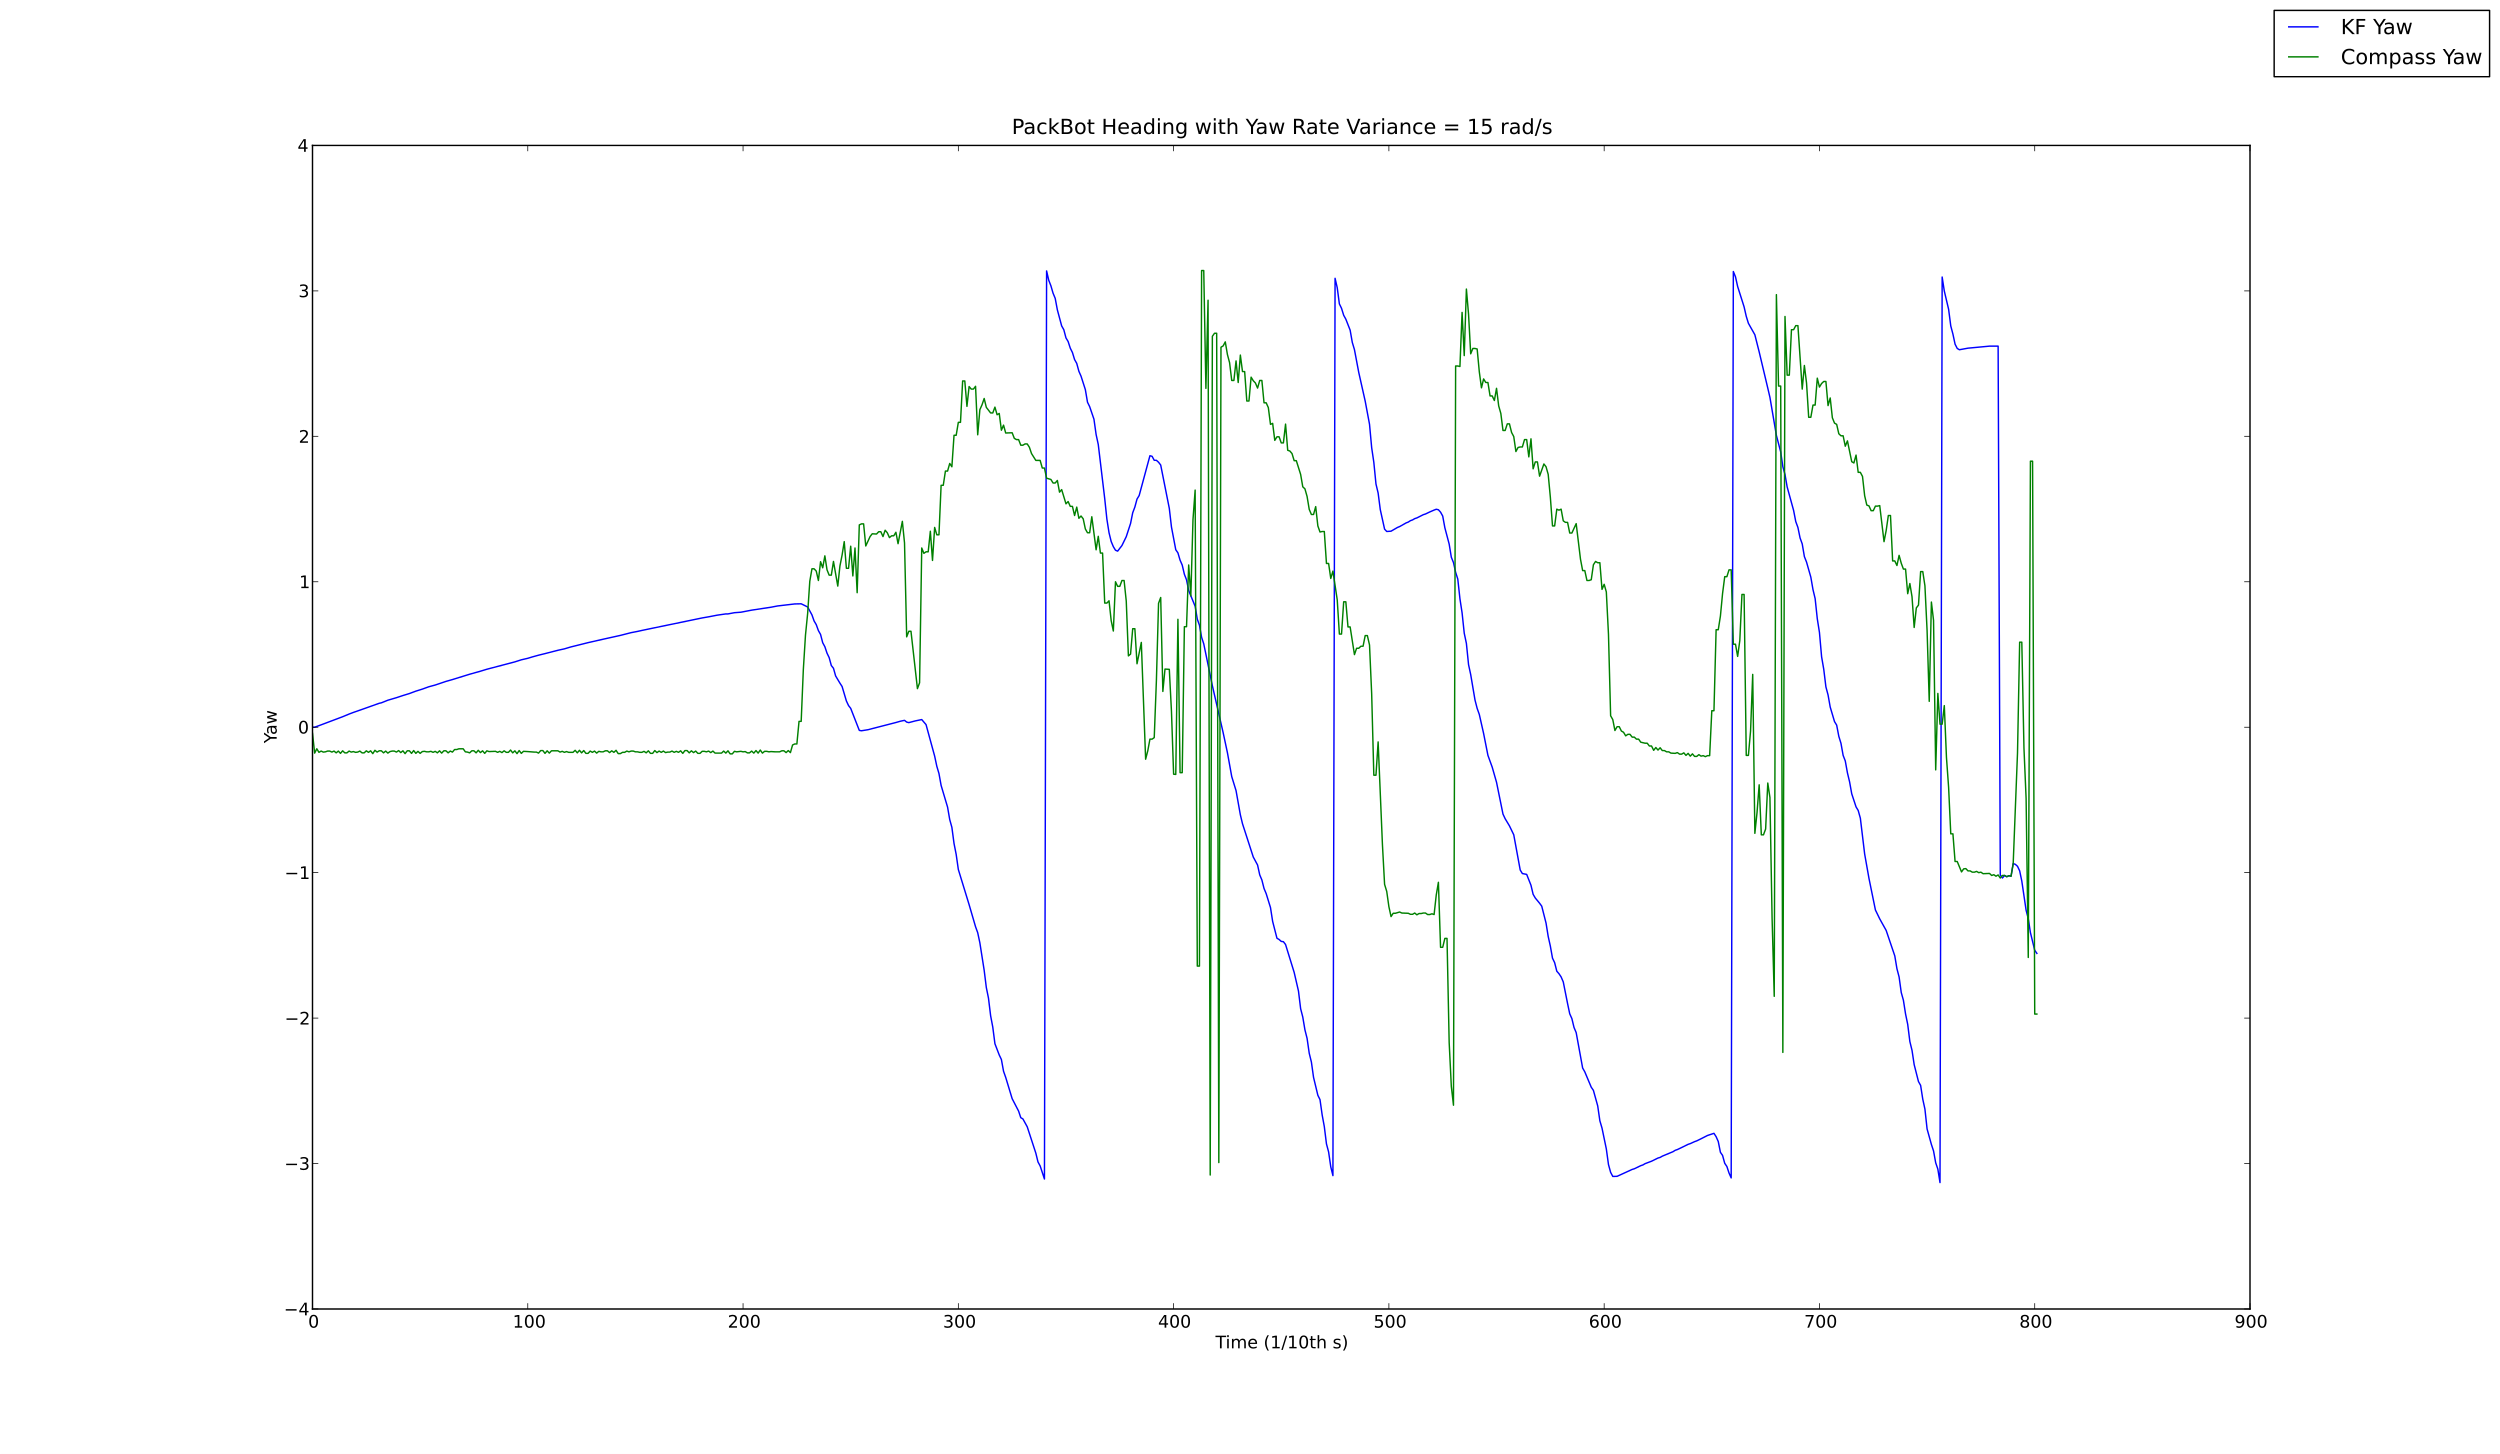 <?xml version="1.0" encoding="UTF-8" standalone="no"?>
<!-- Created with matplotlib (http://matplotlib.sourceforge.net/) -->

<svg
   xmlns:dc="http://purl.org/dc/elements/1.1/"
   xmlns:cc="http://creativecommons.org/ns#"
   xmlns:rdf="http://www.w3.org/1999/02/22-rdf-syntax-ns#"
   xmlns:svg="http://www.w3.org/2000/svg"
   xmlns="http://www.w3.org/2000/svg"
   xmlns:xlink="http://www.w3.org/1999/xlink"
   xmlns:sodipodi="http://sodipodi.sourceforge.net/DTD/sodipodi-0.dtd"
   xmlns:inkscape="http://www.inkscape.org/namespaces/inkscape"
   width="1728pt"
   height="1005pt"
   viewBox="0 0 1728 1005"
   version="1.1"
   id="svg1"
   inkscape:version="0.47pre4 r22446"
   sodipodi:docname="pbDataLowYRVar.svg"
   inkscape:export-filename="/home/thomas/docs/thesis/thomas/images/pbDataLowYRVar.png"
   inkscape:export-xdpi="600"
   inkscape:export-ydpi="600">
  <rect x="0" y="0" width="1728" height="1005" fill="#333333" stroke="none"/>
  <defs
     id="defs667">
    <inkscape:perspective
       sodipodi:type="inkscape:persp3d"
       inkscape:vp_x="0 : 628.125 : 1"
       inkscape:vp_y="0 : 1000 : 0"
       inkscape:vp_z="2160 : 628.125 : 1"
       inkscape:persp3d-origin="1080 : 418.75 : 1"
       id="perspective671" />
  </defs>
  <sodipodi:namedview
     pagecolor="#ffffff"
     bordercolor="#666666"
     borderopacity="1"
     objecttolerance="10"
     gridtolerance="10"
     guidetolerance="10"
     inkscape:pageopacity="0"
     inkscape:pageshadow="2"
     inkscape:window-width="640"
     inkscape:window-height="489"
     id="namedview665"
     showgrid="false"
     inkscape:zoom="0.1878607"
     inkscape:cx="1080"
     inkscape:cy="628.12501"
     inkscape:window-x="0"
     inkscape:window-y="25"
     inkscape:window-maximized="0"
     inkscape:current-layer="svg1" />
  <g
     id="figure1">
    <g
       id="patch1">
      <path
         style="fill: #ffffff; stroke: #ffffff; stroke-width: 1; stroke-linejoin: round; stroke-linecap: square;  opacity: 1"
         d="M0 1005.3L1728 1005.3L1728 0 L0 0L0 1005.3"
         id="path5" />
    </g>
    <g
       id="axes1">
      <g
         id="patch2">
        <path
           style="fill: #ffffff; opacity: 1"
           d="M216 904.77L1555.2 904.77L1555.2 100.53 L216 100.53L216 904.77"
           id="path9" />
      </g>
      <g
         id="line2d1">
        <defs
           id="defs12">
          <clipPath
             id="p1093b519e0ea38bc825f2418caa11e40">
            <rect
               x="216"
               y="100.53"
               width="1339.2"
               height="804.24"
               id="rect15" />
          </clipPath>
        </defs>
        <path
           style="fill: none; stroke: #0000ff; stroke-width: 1; stroke-linejoin: round; stroke-linecap: square;  opacity: 1"
           clip-path="url(#p1093b519e0ea38bc825f2418caa11e40)"
           d="M216 502.65L217.488 502.65L221.952 501.013 L236.832 495.405L241.296 493.548L244.272 492.424 L251.712 489.821L262.128 486.108L263.616 485.79 L268.08 483.99L274.032 482.236L278.496 480.754 L282.96 479.381L287.424 477.721L291.888 476.323 L296.352 474.705L300.816 473.493L308.256 470.986 L312.72 469.715L324.624 466.032L332.064 463.937 L336.528 462.581L355.872 457.492L360.336 456.059 L364.8 455.024L367.776 454.108L372.24 452.874 L376.704 451.776L385.632 449.472L390.096 448.501 L394.56 447.165L397.536 446.435L406.464 444.198 L416.88 441.828L428.784 439.194L436.224 437.291 L440.688 436.426L443.664 435.761L451.104 434.204 L485.328 427.122L489.792 426.347L495.744 425.199 L501.696 424.337L503.184 424.337L507.648 423.494 L512.112 423.163L519.552 421.733L532.944 419.701 L537.408 418.842L549.312 417.446L553.776 417.345 L558.24 419.54L561.216 425.014L562.704 429.224 L564.192 431.755L565.68 435.869L567.168 438.531 L568.656 444.254L570.144 447.005L571.632 451.46 L573.12 454.554L574.608 460.023L576.096 461.908 L577.584 467.213L580.56 472.2L582.048 474.489 L585.024 484.521L586.512 487.693L588 489.609 L593.952 504.851L595.44 505.109L599.904 504.385 L619.248 499.401L622.224 498.538L625.2 497.9 L626.688 499.108L628.176 499.474L632.64 498.291 L637.104 497.363L640.08 500.844L646.032 522.636 L647.52 529.621L649.008 534.645L650.496 542.879 L654.96 557.887L656.448 566.483L657.936 571.851 L659.424 583.024L660.912 590.584L662.4 600.988 L669.84 625.266L674.304 640.575L675.792 644.688 L677.28 651.667L680.256 670.646L681.744 682.569 L683.232 689.902L684.72 702.092L686.208 709.95 L687.696 721.437L690.672 729.199L692.16 732.316 L693.648 740.453L695.136 744.68L699.6 759.401 L704.064 768.015L705.552 772.533L707.04 773.411 L710.016 778.831L715.968 797.064L717.456 803.132 L718.944 805.88L721.92 814.926L723.408 187.28 L724.896 193.722L726.384 197.544L727.872 202.64 L729.36 206.241L730.848 214.18L733.824 225.279 L735.312 227.935L736.8 233.561L738.288 236.057 L739.776 240.65L741.264 243.649L742.752 248.536 L744.24 251.18L745.728 256.635L747.216 260.03 L750.192 269.297L751.68 278.022L753.168 281.058 L756.144 289.77L757.632 300.33L759.12 307.238 L763.584 344.662L765.072 358.799L766.56 368.228 L768.048 374.289L769.536 377.839L771.024 380.309 L772.512 380.946L775.488 377.066L778.464 370.952 L781.44 361.823L782.928 354.427L784.416 350.472 L785.904 344.962L787.392 342.507L794.832 314.995 L796.32 315.402L797.808 318.152L799.296 318.166 L800.784 319.5L802.272 321.427L808.224 351.403 L809.712 364.246L812.688 379.976L814.176 382.142 L815.664 387.184L817.152 390.595L818.64 396.94 L820.128 400.769L821.616 408.22L826.08 419.053 L827.568 427.97L829.056 432.12L830.544 440.495 L832.032 445.033L837.984 473.945L845.424 506.359 L848.4 520.301L851.376 536.787L854.352 546.481 L857.328 563.17L858.816 569.38L866.256 592.371 L869.232 597.901L870.72 604.699L872.208 608.226 L873.696 614.101L875.184 617.69L878.16 627.312 L879.648 636.88L882.624 648.498L884.112 649.377 L885.6 650.697L887.088 650.896L888.576 652.856 L894.528 672.126L897.504 685.012L898.992 697.185 L900.48 702.998L901.968 711.825L903.456 717.72 L904.944 728.034L906.432 734.085L907.92 744.668 L910.896 757.048L912.384 760.068L913.872 770.594 L915.36 778.699L916.848 790.651L918.336 796.241 L919.824 806.492L921.312 812.581L922.8 192.379 L924.288 198.829L925.776 210.058L927.264 213.114 L928.752 217.905L930.24 220.611L933.216 228.208 L934.704 236.673L936.192 241.66L939.168 257.436 L943.632 277.308L946.608 293.257L948.096 309.429 L949.584 319.542L951.072 334.561L952.56 340.77 L954.048 352.241L957.024 365.743L958.512 367.356 L961.488 367.156L965.952 364.566L967.44 363.961 L971.904 361.433L973.392 360.86L974.88 359.89 L976.368 359.365L977.856 358.477L979.344 357.989 L983.808 355.738L985.296 355.273L988.272 353.846 L991.248 352.567L992.736 351.997L994.224 352.341 L995.712 354.005L997.2 356.699L998.688 364.8 L1001.664 376.069L1003.152 385.163L1004.64 388.836 L1006.128 395.576L1007.616 400.238L1009.104 413.837 L1010.592 423.589L1012.08 437.645L1013.568 444.731 L1015.056 459.366L1016.544 466.266L1019.52 483.856 L1021.008 489.632L1022.496 493.817L1025.472 506.998 L1028.448 522.087L1031.424 530.29L1034.4 540.713 L1038.864 562.708L1040.352 565.883L1043.328 570.841 L1046.304 577.002L1050.768 601.352L1052.256 603.796 L1055.232 604.376L1058.208 611.882L1059.696 618.149 L1061.184 620.692L1064.16 624.313L1065.648 626.338 L1068.624 638.049L1070.112 647.273L1071.6 653.968 L1073.088 662.286L1074.576 665.416L1076.064 671.308 L1077.552 673.008L1079.04 675.239L1080.528 678.703 L1083.504 693.662L1084.992 700.731L1086.48 704.046 L1087.968 710.197L1089.456 713.748L1093.92 738.213 L1095.408 740.859L1099.872 751.482L1101.36 753.67 L1104.336 764.394L1105.824 774.676L1107.312 779.756 L1110.288 794.131L1111.776 804.92L1113.264 810.326 L1114.752 813.148L1117.728 813.081L1128.144 808.31 L1129.632 807.864L1134.096 805.704L1135.584 805.205 L1137.072 804.321L1141.536 802.638L1146 800.437 L1147.488 800.001L1148.976 799.139L1151.952 797.896 L1156.416 796.033L1157.904 795.087L1159.392 794.577 L1162.368 793.16L1166.832 790.953L1168.32 790.471 L1171.296 789.101L1172.784 788.575L1175.76 787.115 L1180.224 784.842L1184.688 783.359L1186.176 785.662 L1187.664 789.03L1189.152 796.47L1190.64 798.643 L1192.128 804.065L1193.616 806.285L1195.104 810.804 L1196.592 814.17L1198.08 187.684L1199.568 191.326 L1201.056 198.031L1205.52 212.122L1207.008 218.635 L1208.496 223.466L1212.96 231.394L1215.936 243.21 L1221.888 268.263L1223.376 274.661L1227.84 300.935 L1230.816 312.385L1232.304 322.578L1233.792 328.009 L1235.28 336.556L1239.744 352.827L1241.232 360.526 L1242.72 364.584L1244.208 371.841L1245.696 375.954 L1247.184 384.707L1248.672 388.5L1251.648 398.939 L1253.136 407.513L1254.624 413.773L1256.112 427.712 L1257.6 437.124L1259.088 453.97L1260.576 462.617 L1262.064 474.778L1263.552 480.346L1265.04 488.71 L1268.016 498.765L1269.504 501.212L1270.992 508.97 L1272.48 513.792L1273.968 522.115L1275.456 525.966 L1276.944 534.192L1278.432 540.4L1279.92 548.679 L1282.896 557.716L1284.384 560.195L1285.872 565.516 L1288.848 590.283L1291.824 607.092L1296.288 628.988 L1299.264 635.12L1303.728 643.139L1309.68 660.73 L1311.168 669.602L1312.656 675.287L1314.144 686.031 L1315.632 691.371L1317.12 700.861L1318.608 708.05 L1320.096 719.897L1321.584 725.987L1323.072 735.854 L1326.048 747.573L1327.536 750.239L1329.024 759.792 L1330.512 766.639L1332 780.328L1334.976 791.028 L1336.464 795.536L1337.952 803.72L1339.44 808.096 L1340.928 817.394L1342.416 191.496L1343.904 201.173 L1346.88 213.784L1348.368 225.292L1349.856 230.918 L1351.344 237.892L1352.832 240.826L1354.32 241.741 L1360.272 240.655L1375.152 239.251L1381.104 239.251 L1382.592 604.767L1384.08 606.872L1385.568 605.117 L1387.056 605.995L1388.544 605.294L1390.032 605.644 L1391.52 596.881L1393.008 597.439L1394.496 598.78 L1395.984 601.909L1397.472 609.023L1400.448 629.178 L1401.936 634.97L1403.424 644.607L1406.4 656.822 L1407.888 658.992L1407.888 658.992"
           id="path17" />
      </g>
      <g
         id="line2d2">
        <path
           style="fill: none; stroke: #008000; stroke-width: 1; stroke-linejoin: round; stroke-linecap: square;  opacity: 1"
           clip-path="url(#p1093b519e0ea38bc825f2418caa11e40)"
           d="M216 506.861L217.488 520.547L218.976 517.564 L220.464 520.02L221.952 519.143L223.44 519.845 L224.928 519.669L226.416 519.143L227.904 519.143 L229.392 519.845L230.88 519.143L232.368 520.371 L233.856 519.143L235.344 520.722L236.832 518.968 L238.32 520.371L239.808 520.371L241.296 519.143 L242.784 519.845L244.272 519.494L245.76 520.02 L247.248 519.845L248.736 519.143L250.224 520.371 L251.712 520.371L253.2 518.968L254.688 520.02 L256.176 518.968L257.664 520.898L259.152 518.617 L260.64 519.845L262.128 518.968L263.616 518.968 L265.104 520.371L266.592 519.143L268.08 520.547 L269.568 519.494L271.056 519.143L272.544 519.143 L274.032 519.845L275.52 518.792L277.008 520.196 L278.496 518.968L279.984 520.898L281.472 518.968 L282.96 518.968L284.448 520.722L285.936 518.792 L287.424 520.722L288.912 519.318L290.4 520.722 L291.888 519.494L293.376 519.318L294.864 519.669 L296.352 519.669L297.84 519.318L299.328 520.02 L300.816 519.318L302.304 520.371L303.792 518.968 L305.28 520.547L306.768 518.968L308.256 518.968 L309.744 520.371L311.232 519.143L312.72 519.845 L314.208 518.09L315.696 518.09L317.184 517.564 L320.16 517.564L321.648 519.669L323.136 519.845 L324.624 520.371L326.112 518.968L327.6 518.968 L329.088 520.371L330.576 518.617L332.064 520.196 L333.552 518.968L335.04 520.722L336.528 518.968 L338.016 519.494L342.48 519.318L343.968 520.02 L345.456 519.318L346.944 520.196L348.432 518.968 L349.92 520.02L351.408 520.02L352.896 518.441 L354.384 520.371L355.872 518.968L357.36 520.898 L358.848 518.792L360.336 520.722L361.824 519.318 L364.8 519.494L369.264 519.845L370.752 519.845 L372.24 520.547L373.728 518.792L375.216 518.792 L376.704 520.722L378.192 518.968L379.68 520.547 L381.168 518.968L385.632 518.968L387.12 519.845 L388.608 519.318L390.096 520.02L391.584 519.494 L393.072 520.02L396.048 520.02L397.536 518.617 L399.024 520.371L400.512 518.617L402 520.371 L403.488 518.792L404.976 520.722L406.464 520.722 L407.952 519.143L409.44 520.02L410.928 519.143 L412.416 520.547L413.904 519.318L415.392 519.669 L416.88 519.669L418.368 518.968L419.856 518.968 L421.344 520.196L422.832 518.968L424.32 520.02 L425.808 518.617L427.296 520.898L428.784 520.898 L430.272 520.02L431.76 520.02L433.248 519.143 L434.736 519.669L436.224 519.143L437.712 519.143 L439.2 519.669L440.688 519.669L442.176 520.02 L443.664 520.02L445.152 519.318L446.64 520.371 L448.128 518.968L449.616 520.722L451.104 520.722 L452.592 518.792L454.08 520.196L455.568 519.143 L457.056 520.02L458.544 519.143L460.032 520.196 L461.52 519.845L463.008 519.845L464.496 519.143 L465.984 520.02L467.472 519.318L468.96 520.02 L470.448 518.968L471.936 520.722L473.424 518.792 L474.912 518.792L476.4 520.371L477.888 518.968 L479.376 520.196L480.864 519.143L482.352 520.722 L483.84 520.722L485.328 519.318L486.816 519.318 L488.304 519.669L489.792 519.143L491.28 520.196 L492.768 519.143L494.256 520.547L498.72 520.547 L500.208 519.143L501.696 520.547L503.184 518.968 L504.672 521.073L506.16 521.073L507.648 519.318 L509.136 519.669L512.112 519.318L513.6 519.669 L515.088 519.494L516.576 520.371L518.064 520.371 L519.552 519.143L521.04 520.547L522.528 518.792 L524.016 520.547L525.504 518.441L526.992 520.547 L528.48 519.318L529.968 519.318L531.456 519.669 L532.944 519.494L535.92 519.669L538.896 519.669 L540.384 518.968L541.872 518.968L543.36 520.196 L544.848 518.792L546.336 520.196L547.824 514.932 L549.312 514.23L550.8 514.23L552.288 498.614 L553.776 498.614L555.264 462.821L556.752 438.959 L558.24 424.045L559.728 401.762L561.216 393.164 L562.704 393.164L564.192 394.743L565.68 401.235 L567.168 388.251L568.656 392.462L570.144 384.216 L571.632 393.866L573.12 397.551L574.608 397.551 L576.096 388.076L579.072 405.095L580.56 391.234 L582.048 383.69L583.536 374.39L585.024 392.813 L586.512 392.813L588 377.548L589.488 398.077 L590.976 378.777L592.464 409.657L593.952 362.81 L595.44 362.108L596.928 362.108L598.416 377.373 L601.392 370.881L602.88 368.951L605.856 369.126 L607.344 367.547L608.832 367.547L610.32 370.881 L611.808 366.495L613.296 368.249L614.784 371.583 L616.272 370.355L617.76 370.355L619.248 367.898 L620.736 375.794L623.712 360.354L625.2 375.268 L626.688 440.187L628.176 436.327L629.664 436.327 L634.128 475.98L635.616 471.945L637.104 378.777 L638.592 382.461L640.08 381.409L641.568 381.409 L643.056 367.196L644.544 387.374L646.032 364.565 L647.52 369.653L649.008 369.653L650.496 335.439 L651.984 335.439L653.472 325.613L654.96 325.613 L656.448 320.349L657.936 322.63L659.424 300.873 L660.912 300.873L662.4 291.925L663.888 291.925 L665.376 263.325L666.864 263.325L668.352 280.871 L669.84 267.185L671.328 268.94L672.816 268.94 L674.304 267.01L675.792 300.522L677.28 283.152 L678.768 279.818L680.256 275.432L681.744 281.573 L684.72 285.433L686.208 285.433L687.696 281.398 L689.184 286.661L690.672 285.784L692.16 297.364 L693.648 293.855L695.136 299.294L699.6 299.119 L701.088 302.979L702.576 303.856L704.064 303.856 L705.552 307.716L707.04 307.716L708.528 306.839 L710.016 306.839L711.504 309.12L712.992 313.506 L715.968 318.244L718.944 318.244L720.432 323.507 L721.92 323.507L723.408 330.526L726.384 331.403 L727.872 333.859L729.36 333.859L730.848 332.105 L732.336 340.176L733.824 338.421L736.8 348.247 L738.288 346.668L739.776 350.002L741.264 350.002 L742.752 356.318L744.24 350.528L745.728 358.248 L747.216 356.669L748.704 358.599L750.192 365.617 L751.68 368.249L753.168 368.249L754.656 357.195 L757.632 380.005L759.12 370.706L760.608 382.286 L762.096 382.286L763.584 416.851L765.072 416.851 L766.56 415.272L768.048 428.958L769.536 436.151 L771.024 402.113L772.512 405.271L774 405.271 L775.488 401.235L776.976 401.235L778.464 415.447 L779.952 453.346L781.44 452.118L782.928 434.572 L784.416 434.572L785.904 458.786L788.88 444.047 L791.856 524.758L793.344 518.968L794.832 510.897 L796.32 510.897L797.808 509.844L799.296 470.541 L800.784 417.026L802.272 412.991L803.76 477.91 L805.248 462.47L808.224 462.646L809.712 491.596 L811.2 535.11L812.688 535.285L814.176 428.08 L815.664 534.057L817.152 534.057L818.64 433.169 L820.128 433.169L821.616 390.532L823.104 411.938 L824.592 359.125L826.08 338.772L827.568 667.756 L829.056 667.756L830.544 187.001L832.032 187.001 L833.52 268.414L835.008 207.53L836.496 812.158 L837.984 232.445L839.472 230.339L840.96 230.339 L842.448 803.56L843.936 239.989L845.424 239.112 L846.912 236.305L848.4 245.078L849.888 250.692 L851.376 262.974L852.864 262.974L854.352 249.464 L855.84 264.378L857.328 245.429L858.816 256.833 L860.304 256.833L861.792 277.187L863.28 277.187 L864.768 260.693L866.256 263.15L867.744 264.729 L869.232 268.238L870.72 262.974L872.208 262.974 L873.696 278.415L875.184 278.415L876.672 281.748 L878.16 293.329L879.648 292.627L881.136 304.383 L882.624 301.926L884.112 301.926L885.6 306.137 L887.088 306.137L888.576 293.153L890.064 311.225 L891.552 311.752L893.04 313.506L894.528 318.419 L896.016 318.419L898.992 327.894L900.48 336.491 L901.968 337.895L903.456 343.159L904.944 352.107 L906.432 355.616L907.92 355.616L909.408 350.177 L910.896 363.512L912.384 367.723L913.872 367.372 L915.36 367.372L916.848 389.48L918.336 389.48 L919.824 399.832L921.312 394.743L924.288 414.57 L925.776 438.257L927.264 438.257L928.752 415.974 L930.24 415.974L931.728 433.344L933.216 433.344 L936.192 452.469L937.68 448.083L939.168 448.083 L940.656 446.679L942.144 446.679L943.632 439.31 L945.12 439.31L946.608 445.802L948.096 479.49 L949.584 535.812L951.072 535.812L952.56 512.827 L955.536 583.712L957.024 611.258L958.512 616.171 L960 626.699L961.488 633.542L962.976 631.261 L964.464 631.261L967.44 630.383L968.928 631.085 L973.392 631.261L974.88 631.963L976.368 631.963 L977.856 631.085L979.344 632.313L980.832 631.436 L982.32 631.436L983.808 631.085L985.296 631.085 L986.784 632.138L988.272 632.138L989.76 631.612 L991.248 632.138L992.736 618.628L994.224 609.855 L995.712 654.772L997.2 654.772L998.688 648.631 L1000.176 648.631L1001.664 720.569L1003.152 750.923 L1004.64 763.907L1006.128 252.973L1007.616 252.973 L1009.104 253.324L1010.592 215.952L1012.08 245.78 L1013.568 199.81L1015.056 217.18L1016.544 244.551 L1018.032 240.867L1019.52 240.867L1021.008 241.218 L1022.496 257.009L1023.984 268.063L1025.472 261.922 L1026.96 264.378L1028.448 264.378L1029.936 273.677 L1031.424 273.677L1032.912 276.836L1034.4 268.414 L1035.888 280.52L1037.376 285.784L1038.864 297.54 L1040.352 297.54L1041.84 292.978L1043.328 292.978 L1044.816 298.943L1046.304 301.751L1047.792 312.103 L1049.28 309.295L1050.768 308.944L1052.256 308.944 L1053.744 303.856L1055.232 303.856L1056.72 315.787 L1058.208 303.33L1059.696 324.034L1061.184 319.296 L1062.672 319.296L1064.16 329.122L1067.136 320.7 L1068.624 322.63L1070.112 327.894L1071.6 343.685 L1073.088 363.512L1074.576 363.512L1076.064 351.932 L1077.552 352.633L1079.04 351.932L1080.528 360.003 L1082.016 361.055L1083.504 361.055L1084.992 368.425 L1086.48 368.425L1089.456 361.933L1092.432 386.497 L1093.92 394.392L1095.408 394.392L1096.896 401.235 L1098.384 401.235L1099.872 400.709L1101.36 390.357 L1102.848 388.076L1104.336 388.953L1105.824 388.953 L1107.312 407.376L1108.8 403.867L1110.288 409.131 L1111.776 438.432L1113.264 494.754L1114.752 497.386 L1116.24 504.931L1117.728 502.299L1119.216 502.299 L1120.704 505.282L1122.192 506.159L1123.68 508.616 L1125.168 507.563L1126.656 507.563L1128.144 509.493 L1129.632 509.493L1131.12 510.897L1132.608 510.897 L1134.096 513.002L1137.072 513.704L1138.56 513.704 L1140.048 515.634L1141.536 515.634L1143.024 518.617 L1144.512 516.687L1146 518.441L1147.488 516.862 L1148.976 518.792L1150.464 518.792L1151.952 519.669 L1153.44 519.669L1154.928 520.547L1157.904 520.722 L1159.392 520.196L1160.88 521.249L1162.368 521.249 L1163.856 520.371L1165.344 522.126L1166.832 520.722 L1168.32 522.652L1169.808 521.073L1171.296 522.828 L1172.784 522.828L1174.272 521.599L1175.76 522.652 L1177.248 522.301L1178.736 523.003L1180.224 522.301 L1181.712 522.301L1183.2 491.245L1184.688 491.245 L1186.176 435.274L1187.664 435.274L1189.152 425.799 L1190.64 410.184L1192.128 398.603L1193.616 398.603 L1195.104 393.866L1196.592 393.866L1198.08 445.275 L1199.568 445.275L1201.056 453.697L1202.544 442.819 L1204.032 410.886L1205.52 410.886L1207.008 522.126 L1208.496 522.126L1209.984 505.282L1211.472 466.155 L1212.96 575.991L1214.448 561.779L1215.936 542.479 L1217.424 577.044L1218.912 577.044L1220.4 573.009 L1221.888 541.251L1223.376 551.252L1224.864 634.594 L1226.352 688.635L1227.84 203.67L1229.328 266.835 L1230.816 266.835L1232.304 727.412L1233.792 218.759 L1235.28 259.29L1236.768 259.29L1238.256 227.883 L1239.744 227.883L1241.232 225.076L1242.72 225.076 L1245.696 268.94L1247.184 252.622L1248.672 264.729 L1250.16 288.416L1251.648 288.416L1253.136 279.994 L1254.624 279.994L1256.112 261.395L1257.6 267.536 L1259.088 265.08L1260.576 263.676L1262.064 263.676 L1263.552 280.345L1265.04 275.081L1266.528 288.767 L1268.016 292.451L1269.504 293.329L1270.992 299.821 L1272.48 301.224L1273.968 301.224L1275.456 308.418 L1276.944 304.733L1279.92 319.121L1281.408 319.998 L1282.896 314.559L1284.384 326.49L1285.872 326.49 L1287.36 329.298L1288.848 342.632L1290.336 349.124 L1291.824 349.651L1293.312 352.984L1294.8 352.984 L1296.288 349.826L1297.776 349.826L1299.264 349.475 L1302.24 374.39L1303.728 366.67L1305.216 356.318 L1306.704 356.318L1308.192 387.725L1309.68 387.725 L1311.168 390.883L1312.656 383.865L1314.144 389.304 L1315.632 393.34L1317.12 393.34L1318.608 410.359 L1320.096 403.341L1321.584 412.465L1323.072 433.695 L1324.56 420.185L1326.048 418.255L1327.536 395.094 L1329.024 395.094L1330.512 404.92L1332 435.801 L1333.488 484.753L1334.976 416.149L1336.464 428.782 L1337.952 532.127L1339.44 479.314L1340.928 500.545 L1342.416 500.545L1343.904 487.736L1345.392 523.529 L1346.88 544.234L1348.368 576.342L1349.856 576.342 L1351.344 595.467L1352.832 595.467L1355.808 602.661 L1357.296 600.556L1358.784 600.38L1360.272 601.959 L1361.76 601.959L1363.248 602.836L1364.736 602.836 L1366.224 602.31L1367.712 603.187L1369.2 602.836 L1370.688 603.889L1375.152 603.714L1376.64 605.117 L1378.128 604.591L1379.616 605.644L1381.104 604.767 L1382.592 606.872L1384.08 605.117L1385.568 605.117 L1387.056 605.995L1388.544 605.293L1390.032 605.644 L1391.52 596.871L1394.496 520.547L1395.984 443.872 L1397.472 443.872L1398.96 517.038L1400.448 551.954 L1401.936 661.79L1403.424 318.77L1404.912 318.77 L1406.4 700.917L1407.888 700.917L1407.888 700.917"
           id="path20" />
      </g>
      <g
         id="matplotlib.axis1">
        <g
           id="xtick1">
          <g
             id="line2d3">
            <defs
               id="defs25">
              <path
                 id="m30e32995789d870ad79a2e54c91cf9c6"
                 d="M0 0L0 -4" />
            </defs>
            <g
               id="g28">
              <use
                 style="fill: none; stroke: #000000; stroke-width: 0.5; stroke-linejoin: round; stroke-linecap: butt;  opacity: 1"
                 xlink:href="#m30e32995789d870ad79a2e54c91cf9c6"
                 x="216"
                 y="904.77"
                 id="use30" />
            </g>
          </g>
          <g
             id="line2d4">
            <defs
               id="defs33">
              <path
                 id="m9281cae24120827b11d5ea8a7ad3e96b"
                 d="M0 0L0 4" />
            </defs>
            <g
               id="g36">
              <use
                 style="fill: none; stroke: #000000; stroke-width: 0.5; stroke-linejoin: round; stroke-linecap: butt;  opacity: 1"
                 xlink:href="#m9281cae24120827b11d5ea8a7ad3e96b"
                 x="216"
                 y="100.53"
                 id="use38" />
            </g>
          </g>
          <g
             id="text1">
            <defs
               id="defs41">
              <path
                 id="c_7a2040fe3b94fcd41d0a72c84e93b115"
                 d="M31.781 -66.406q-7.609 0 -11.453 7.5q-3.828 7.484 -3.828 22.531q0 14.984 3.828 22.484q3.844 7.5 11.453 7.5q7.672 0 11.5 -7.5q3.844 -7.5 3.844 -22.484q0 -15.047 -3.844 -22.531q-3.828 -7.5 -11.5 -7.5M31.781 -74.219q12.266 0 18.734 9.703q6.469 9.688 6.469 28.141q0 18.406 -6.469 28.109q-6.469 9.688 -18.734 9.688q-12.25 0 -18.719 -9.688q-6.469 -9.703 -6.469 -28.109q0 -18.453 6.469 -28.141q6.469 -9.703 18.719 -9.703" />
            </defs>
            <g
               style="fill: #000000; opacity: 1"
               transform="translate(212.977,917.676)scale(0.12)"
               id="g44">
              <use
                 xlink:href="#c_7a2040fe3b94fcd41d0a72c84e93b115"
                 id="use46" />
            </g>
          </g>
        </g>
        <g
           id="xtick2">
          <g
             id="line2d5">
            <g
               id="g50">
              <use
                 style="fill: none; stroke: #000000; stroke-width: 0.5; stroke-linejoin: round; stroke-linecap: butt;  opacity: 1"
                 xlink:href="#m30e32995789d870ad79a2e54c91cf9c6"
                 x="364.8"
                 y="904.77"
                 id="use52" />
            </g>
          </g>
          <g
             id="line2d6">
            <g
               id="g55">
              <use
                 style="fill: none; stroke: #000000; stroke-width: 0.5; stroke-linejoin: round; stroke-linecap: butt;  opacity: 1"
                 xlink:href="#m9281cae24120827b11d5ea8a7ad3e96b"
                 x="364.8"
                 y="100.53"
                 id="use57" />
            </g>
          </g>
          <g
             id="text2">
            <defs
               id="defs60">
              <path
                 id="c_42baa63129a918535c52adb20d687ea7"
                 d="M12.406 -8.297l16.109 0l0 -55.625l-17.531 3.516l0 -8.984l17.438 -3.516l9.859 0l0 64.609l16.109 0l0 8.297l-41.984 0z" />
            </defs>
            <g
               style="fill: #000000; opacity: 1"
               transform="translate(354.394,917.676)scale(0.12)"
               id="g63">
              <use
                 xlink:href="#c_42baa63129a918535c52adb20d687ea7"
                 id="use65" />
              <use
                 xlink:href="#c_7a2040fe3b94fcd41d0a72c84e93b115"
                 x="63.623"
                 id="use67" />
              <use
                 xlink:href="#c_7a2040fe3b94fcd41d0a72c84e93b115"
                 x="127.246"
                 id="use69" />
            </g>
          </g>
        </g>
        <g
           id="xtick3">
          <g
             id="line2d7">
            <g
               id="g73">
              <use
                 style="fill: none; stroke: #000000; stroke-width: 0.5; stroke-linejoin: round; stroke-linecap: butt;  opacity: 1"
                 xlink:href="#m30e32995789d870ad79a2e54c91cf9c6"
                 x="513.6"
                 y="904.77"
                 id="use75" />
            </g>
          </g>
          <g
             id="line2d8">
            <g
               id="g78">
              <use
                 style="fill: none; stroke: #000000; stroke-width: 0.5; stroke-linejoin: round; stroke-linecap: butt;  opacity: 1"
                 xlink:href="#m9281cae24120827b11d5ea8a7ad3e96b"
                 x="513.6"
                 y="100.53"
                 id="use80" />
            </g>
          </g>
          <g
             id="text3">
            <defs
               id="defs83">
              <path
                 id="c_ed3f3ed3ebfbd18bcb9c012009a68ad1"
                 d="M19.188 -8.297l34.422 0l0 8.297l-46.281 0l0 -8.297q5.609 -5.812 15.297 -15.594q9.703 -9.797 12.188 -12.641q4.734 -5.312 6.609 -9q1.891 -3.688 1.891 -7.25q0 -5.812 -4.078 -9.469q-4.078 -3.672 -10.625 -3.672q-4.641 0 -9.797 1.609q-5.141 1.609 -11 4.891l0 -9.969q5.953 -2.391 11.125 -3.609q5.188 -1.219 9.484 -1.219q11.328 0 18.062 5.672q6.734 5.656 6.734 15.125q0 4.5 -1.688 8.531q-1.672 4.016 -6.125 9.484q-1.219 1.422 -7.766 8.188q-6.531 6.766 -18.453 18.922" />
            </defs>
            <g
               style="fill: #000000; opacity: 1"
               transform="translate(502.975,917.676)scale(0.12)"
               id="g86">
              <use
                 xlink:href="#c_ed3f3ed3ebfbd18bcb9c012009a68ad1"
                 id="use88" />
              <use
                 xlink:href="#c_7a2040fe3b94fcd41d0a72c84e93b115"
                 x="63.623"
                 id="use90" />
              <use
                 xlink:href="#c_7a2040fe3b94fcd41d0a72c84e93b115"
                 x="127.246"
                 id="use92" />
            </g>
          </g>
        </g>
        <g
           id="xtick4">
          <g
             id="line2d9">
            <g
               id="g96">
              <use
                 style="fill: none; stroke: #000000; stroke-width: 0.5; stroke-linejoin: round; stroke-linecap: butt;  opacity: 1"
                 xlink:href="#m30e32995789d870ad79a2e54c91cf9c6"
                 x="662.4"
                 y="904.77"
                 id="use98" />
            </g>
          </g>
          <g
             id="line2d10">
            <g
               id="g101">
              <use
                 style="fill: none; stroke: #000000; stroke-width: 0.5; stroke-linejoin: round; stroke-linecap: butt;  opacity: 1"
                 xlink:href="#m9281cae24120827b11d5ea8a7ad3e96b"
                 x="662.4"
                 y="100.53"
                 id="use103" />
            </g>
          </g>
          <g
             id="text4">
            <defs
               id="defs106">
              <path
                 id="c_3dcfa38a02242cb63ec6726c6e70be7a"
                 d="M40.578 -39.312q7.078 1.516 11.047 6.312q3.984 4.781 3.984 11.812q0 10.781 -7.422 16.703q-7.422 5.906 -21.094 5.906q-4.578 0 -9.438 -0.906q-4.859 -0.906 -10.031 -2.719l0 -9.516q4.094 2.391 8.969 3.609q4.891 1.219 10.219 1.219q9.266 0 14.125 -3.656q4.859 -3.656 4.859 -10.641q0 -6.453 -4.516 -10.078q-4.516 -3.641 -12.562 -3.641l-8.5 0l0 -8.109l8.891 0q7.266 0 11.125 -2.906q3.859 -2.906 3.859 -8.375q0 -5.609 -3.984 -8.609q-3.969 -3.016 -11.391 -3.016q-4.062 0 -8.703 0.891q-4.641 0.875 -10.203 2.719l0 -8.781q5.625 -1.562 10.531 -2.344q4.906 -0.781 9.25 -0.781q11.234 0 17.766 5.109q6.547 5.094 6.547 13.781q0 6.062 -3.469 10.234q-3.469 4.172 -9.859 5.781" />
            </defs>
            <g
               style="fill: #000000; opacity: 1"
               transform="translate(651.798,917.676)scale(0.12)"
               id="g109">
              <use
                 xlink:href="#c_3dcfa38a02242cb63ec6726c6e70be7a"
                 id="use111" />
              <use
                 xlink:href="#c_7a2040fe3b94fcd41d0a72c84e93b115"
                 x="63.623"
                 id="use113" />
              <use
                 xlink:href="#c_7a2040fe3b94fcd41d0a72c84e93b115"
                 x="127.246"
                 id="use115" />
            </g>
          </g>
        </g>
        <g
           id="xtick5">
          <g
             id="line2d11">
            <g
               id="g119">
              <use
                 style="fill: none; stroke: #000000; stroke-width: 0.5; stroke-linejoin: round; stroke-linecap: butt;  opacity: 1"
                 xlink:href="#m30e32995789d870ad79a2e54c91cf9c6"
                 x="811.2"
                 y="904.77"
                 id="use121" />
            </g>
          </g>
          <g
             id="line2d12">
            <g
               id="g124">
              <use
                 style="fill: none; stroke: #000000; stroke-width: 0.5; stroke-linejoin: round; stroke-linecap: butt;  opacity: 1"
                 xlink:href="#m9281cae24120827b11d5ea8a7ad3e96b"
                 x="811.2"
                 y="100.53"
                 id="use126" />
            </g>
          </g>
          <g
             id="text5">
            <defs
               id="defs129">
              <path
                 id="c_a0416418d96557a09b8c1332d34883ba"
                 d="M37.797 -64.312l-24.906 38.922l24.906 0zM35.203 -72.906l12.406 0l0 47.516l10.406 0l0 8.203l-10.406 0l0 17.188l-9.812 0l0 -17.188l-32.906 0l0 -9.516z" />
            </defs>
            <g
               style="fill: #000000; opacity: 1"
               transform="translate(800.434,917.676)scale(0.12)"
               id="g132">
              <use
                 xlink:href="#c_a0416418d96557a09b8c1332d34883ba"
                 id="use134" />
              <use
                 xlink:href="#c_7a2040fe3b94fcd41d0a72c84e93b115"
                 x="63.623"
                 id="use136" />
              <use
                 xlink:href="#c_7a2040fe3b94fcd41d0a72c84e93b115"
                 x="127.246"
                 id="use138" />
            </g>
          </g>
        </g>
        <g
           id="xtick6">
          <g
             id="line2d13">
            <g
               id="g142">
              <use
                 style="fill: none; stroke: #000000; stroke-width: 0.5; stroke-linejoin: round; stroke-linecap: butt;  opacity: 1"
                 xlink:href="#m30e32995789d870ad79a2e54c91cf9c6"
                 x="960"
                 y="904.77"
                 id="use144" />
            </g>
          </g>
          <g
             id="line2d14">
            <g
               id="g147">
              <use
                 style="fill: none; stroke: #000000; stroke-width: 0.5; stroke-linejoin: round; stroke-linecap: butt;  opacity: 1"
                 xlink:href="#m9281cae24120827b11d5ea8a7ad3e96b"
                 x="960"
                 y="100.53"
                 id="use149" />
            </g>
          </g>
          <g
             id="text6">
            <defs
               id="defs152">
              <path
                 id="c_1260a2df50f305f3db244e29828f968e"
                 d="M10.797 -72.906l38.719 0l0 8.312l-29.688 0l0 17.859q2.141 -0.734 4.281 -1.094q2.156 -0.359 4.312 -0.359q12.203 0 19.328 6.688q7.141 6.688 7.141 18.109q0 11.766 -7.328 18.297q-7.328 6.516 -20.656 6.516q-4.594 0 -9.359 -0.781q-4.75 -0.781 -9.828 -2.344l0 -9.922q4.391 2.391 9.078 3.562q4.688 1.172 9.906 1.172q8.453 0 13.375 -4.438q4.938 -4.438 4.938 -12.062q0 -7.609 -4.938 -12.047q-4.922 -4.453 -13.375 -4.453q-3.953 0 -7.891 0.875q-3.922 0.875 -8.016 2.734z" />
            </defs>
            <g
               style="fill: #000000; opacity: 1"
               transform="translate(949.398,917.676)scale(0.12)"
               id="g155">
              <use
                 xlink:href="#c_1260a2df50f305f3db244e29828f968e"
                 id="use157" />
              <use
                 xlink:href="#c_7a2040fe3b94fcd41d0a72c84e93b115"
                 x="63.623"
                 id="use159" />
              <use
                 xlink:href="#c_7a2040fe3b94fcd41d0a72c84e93b115"
                 x="127.246"
                 id="use161" />
            </g>
          </g>
        </g>
        <g
           id="xtick7">
          <g
             id="line2d15">
            <g
               id="g165">
              <use
                 style="fill: none; stroke: #000000; stroke-width: 0.5; stroke-linejoin: round; stroke-linecap: butt;  opacity: 1"
                 xlink:href="#m30e32995789d870ad79a2e54c91cf9c6"
                 x="1108.8"
                 y="904.77"
                 id="use167" />
            </g>
          </g>
          <g
             id="line2d16">
            <g
               id="g170">
              <use
                 style="fill: none; stroke: #000000; stroke-width: 0.5; stroke-linejoin: round; stroke-linecap: butt;  opacity: 1"
                 xlink:href="#m9281cae24120827b11d5ea8a7ad3e96b"
                 x="1108.8"
                 y="100.53"
                 id="use172" />
            </g>
          </g>
          <g
             id="text7">
            <defs
               id="defs175">
              <path
                 id="c_cc8d6d580d1b10c8632f7a42cd53db8a"
                 d="M33.016 -40.375q-6.641 0 -10.531 4.547q-3.875 4.531 -3.875 12.438q0 7.859 3.875 12.438q3.891 4.562 10.531 4.562q6.641 0 10.516 -4.562q3.875 -4.578 3.875 -12.438q0 -7.906 -3.875 -12.438q-3.875 -4.547 -10.516 -4.547M52.594 -71.297l0 8.984q-3.719 -1.75 -7.5 -2.672q-3.781 -0.938 -7.5 -0.938q-9.766 0 -14.922 6.594q-5.141 6.594 -5.875 19.922q2.875 -4.25 7.219 -6.516q4.359 -2.266 9.578 -2.266q10.984 0 17.359 6.672q6.375 6.656 6.375 18.125q0 11.234 -6.641 18.031q-6.641 6.781 -17.672 6.781q-12.656 0 -19.344 -9.688q-6.688 -9.703 -6.688 -28.109q0 -17.281 8.203 -27.562q8.203 -10.281 22.016 -10.281q3.719 0 7.5 0.734q3.781 0.734 7.891 2.188" />
            </defs>
            <g
               style="fill: #000000; opacity: 1"
               transform="translate(1098.159,917.676)scale(0.12)"
               id="g178">
              <use
                 xlink:href="#c_cc8d6d580d1b10c8632f7a42cd53db8a"
                 id="use180" />
              <use
                 xlink:href="#c_7a2040fe3b94fcd41d0a72c84e93b115"
                 x="63.623"
                 id="use182" />
              <use
                 xlink:href="#c_7a2040fe3b94fcd41d0a72c84e93b115"
                 x="127.246"
                 id="use184" />
            </g>
          </g>
        </g>
        <g
           id="xtick8">
          <g
             id="line2d17">
            <g
               id="g188">
              <use
                 style="fill: none; stroke: #000000; stroke-width: 0.5; stroke-linejoin: round; stroke-linecap: butt;  opacity: 1"
                 xlink:href="#m30e32995789d870ad79a2e54c91cf9c6"
                 x="1257.6"
                 y="904.77"
                 id="use190" />
            </g>
          </g>
          <g
             id="line2d18">
            <g
               id="g193">
              <use
                 style="fill: none; stroke: #000000; stroke-width: 0.5; stroke-linejoin: round; stroke-linecap: butt;  opacity: 1"
                 xlink:href="#m9281cae24120827b11d5ea8a7ad3e96b"
                 x="1257.6"
                 y="100.53"
                 id="use195" />
            </g>
          </g>
          <g
             id="text8">
            <defs
               id="defs198">
              <path
                 id="c_956f18cfdaf972f35a6c2b4aaac2532b"
                 d="M8.203 -72.906l46.875 0l0 4.203l-26.469 68.703l-10.297 0l24.906 -64.594l-35.016 0z" />
            </defs>
            <g
               style="fill: #000000; opacity: 1"
               transform="translate(1247.03,917.676)scale(0.12)"
               id="g201">
              <use
                 xlink:href="#c_956f18cfdaf972f35a6c2b4aaac2532b"
                 id="use203" />
              <use
                 xlink:href="#c_7a2040fe3b94fcd41d0a72c84e93b115"
                 x="63.623"
                 id="use205" />
              <use
                 xlink:href="#c_7a2040fe3b94fcd41d0a72c84e93b115"
                 x="127.246"
                 id="use207" />
            </g>
          </g>
        </g>
        <g
           id="xtick9">
          <g
             id="line2d19">
            <g
               id="g211">
              <use
                 style="fill: none; stroke: #000000; stroke-width: 0.5; stroke-linejoin: round; stroke-linecap: butt;  opacity: 1"
                 xlink:href="#m30e32995789d870ad79a2e54c91cf9c6"
                 x="1406.4"
                 y="904.77"
                 id="use213" />
            </g>
          </g>
          <g
             id="line2d20">
            <g
               id="g216">
              <use
                 style="fill: none; stroke: #000000; stroke-width: 0.5; stroke-linejoin: round; stroke-linecap: butt;  opacity: 1"
                 xlink:href="#m9281cae24120827b11d5ea8a7ad3e96b"
                 x="1406.4"
                 y="100.53"
                 id="use218" />
            </g>
          </g>
          <g
             id="text9">
            <defs
               id="defs221">
              <path
                 id="c_bef35738d52871942e50b9de9b122bab"
                 d="M31.781 -34.625q-7.031 0 -11.062 3.766q-4.016 3.766 -4.016 10.344q0 6.594 4.016 10.359q4.031 3.766 11.062 3.766q7.031 0 11.078 -3.781q4.062 -3.797 4.062 -10.344q0 -6.578 -4.031 -10.344q-4.016 -3.766 -11.109 -3.766M21.922 -38.812q-6.344 -1.562 -9.891 -5.906q-3.531 -4.359 -3.531 -10.609q0 -8.734 6.219 -13.812q6.234 -5.078 17.062 -5.078q10.891 0 17.094 5.078q6.203 5.078 6.203 13.812q0 6.25 -3.547 10.609q-3.531 4.344 -9.828 5.906q7.125 1.656 11.094 6.5q3.984 4.828 3.984 11.797q0 10.609 -6.469 16.281q-6.469 5.656 -18.531 5.656q-12.047 0 -18.531 -5.656q-6.469 -5.672 -6.469 -16.281q0 -6.969 4 -11.797q4.016 -4.844 11.141 -6.5M18.312 -54.391q0 5.656 3.531 8.828q3.547 3.172 9.938 3.172q6.359 0 9.938 -3.172q3.594 -3.172 3.594 -8.828q0 -5.672 -3.594 -8.844q-3.578 -3.172 -9.938 -3.172q-6.391 0 -9.938 3.172q-3.531 3.172 -3.531 8.844" />
            </defs>
            <g
               style="fill: #000000; opacity: 1"
               transform="translate(1395.744,917.676)scale(0.12)"
               id="g224">
              <use
                 xlink:href="#c_bef35738d52871942e50b9de9b122bab"
                 id="use226" />
              <use
                 xlink:href="#c_7a2040fe3b94fcd41d0a72c84e93b115"
                 x="63.623"
                 id="use228" />
              <use
                 xlink:href="#c_7a2040fe3b94fcd41d0a72c84e93b115"
                 x="127.246"
                 id="use230" />
            </g>
          </g>
        </g>
        <g
           id="xtick10">
          <g
             id="line2d21">
            <g
               id="g234">
              <use
                 style="fill: none; stroke: #000000; stroke-width: 0.5; stroke-linejoin: round; stroke-linecap: butt;  opacity: 1"
                 xlink:href="#m30e32995789d870ad79a2e54c91cf9c6"
                 x="1555.2"
                 y="904.77"
                 id="use236" />
            </g>
          </g>
          <g
             id="line2d22">
            <g
               id="g239">
              <use
                 style="fill: none; stroke: #000000; stroke-width: 0.5; stroke-linejoin: round; stroke-linecap: butt;  opacity: 1"
                 xlink:href="#m9281cae24120827b11d5ea8a7ad3e96b"
                 x="1555.2"
                 y="100.53"
                 id="use241" />
            </g>
          </g>
          <g
             id="text10">
            <defs
               id="defs244">
              <path
                 id="c_cd96f817f3cab988d24a2b49a5577fe6"
                 d="M10.984 -1.516l0 -8.984q3.719 1.766 7.516 2.688q3.812 0.922 7.484 0.922q9.766 0 14.906 -6.562q5.156 -6.562 5.891 -19.953q-2.828 4.203 -7.188 6.453q-4.344 2.25 -9.609 2.25q-10.938 0 -17.312 -6.609q-6.375 -6.625 -6.375 -18.109q0 -11.219 6.641 -18q6.641 -6.797 17.672 -6.797q12.656 0 19.312 9.703q6.672 9.688 6.672 28.141q0 17.234 -8.188 27.516q-8.172 10.281 -21.984 10.281q-3.719 0 -7.531 -0.734q-3.797 -0.734 -7.906 -2.203M30.609 -32.422q6.641 0 10.516 -4.531q3.891 -4.547 3.891 -12.469q0 -7.859 -3.891 -12.422q-3.875 -4.562 -10.516 -4.562q-6.641 0 -10.516 4.562q-3.875 4.562 -3.875 12.422q0 7.922 3.875 12.469q3.875 4.531 10.516 4.531" />
            </defs>
            <g
               style="fill: #000000; opacity: 1"
               transform="translate(1544.513,917.676)scale(0.12)"
               id="g247">
              <use
                 xlink:href="#c_cd96f817f3cab988d24a2b49a5577fe6"
                 id="use249" />
              <use
                 xlink:href="#c_7a2040fe3b94fcd41d0a72c84e93b115"
                 x="63.623"
                 id="use251" />
              <use
                 xlink:href="#c_7a2040fe3b94fcd41d0a72c84e93b115"
                 x="127.246"
                 id="use253" />
            </g>
          </g>
        </g>
        <g
           id="text11">
          <defs
             id="defs256">
            <path
               id="c_9e4b30cbdf32072672ded72e9074c4c9"
               d="M-0.297 -72.906l61.672 0l0 8.312l-25.875 0l0 64.594l-9.906 0l0 -64.594l-25.891 0z" />
            <path
               id="c_6a63bda47b2f3da1cec6aadd80692cfe"
               d="M9.422 -54.688l8.984 0l0 54.688l-8.984 0zM9.422 -75.984l8.984 0l0 11.391l-8.984 0z" />
            <path
               id="c_4653c6dfde66c7610eae0911760d3490"
               d="M52 -44.188q3.375 -6.062 8.062 -8.938q4.688 -2.875 11.031 -2.875q8.547 0 13.188 5.984q4.641 5.969 4.641 17l0 33.016l-9.031 0l0 -32.719q0 -7.859 -2.797 -11.656q-2.781 -3.812 -8.484 -3.812q-6.984 0 -11.047 4.641q-4.047 4.625 -4.047 12.641l0 30.906l-9.031 0l0 -32.719q0 -7.906 -2.781 -11.688q-2.781 -3.781 -8.594 -3.781q-6.891 0 -10.953 4.656q-4.047 4.656 -4.047 12.625l0 30.906l-9.031 0l0 -54.688l9.031 0l0 8.5q3.078 -5.031 7.375 -7.422q4.297 -2.391 10.203 -2.391q5.969 0 10.141 3.031q4.172 3.016 6.172 8.781" />
            <path
               id="c_0bce5afba2dc6b9024b26277c38ad8e8"
               d="M56.203 -29.594l0 4.391l-41.312 0q0.594 9.281 5.594 14.141q5 4.859 13.938 4.859q5.172 0 10.031 -1.266q4.859 -1.266 9.656 -3.812l0 8.5q-4.844 2.047 -9.922 3.125q-5.078 1.078 -10.297 1.078q-13.094 0 -20.734 -7.609q-7.641 -7.625 -7.641 -20.625q0 -13.422 7.25 -21.297q7.25 -7.891 19.562 -7.891q11.031 0 17.453 7.109q6.422 7.094 6.422 19.297M47.219 -32.234q-0.094 -7.359 -4.125 -11.75q-4.031 -4.406 -10.672 -4.406q-7.516 0 -12.031 4.25q-4.516 4.25 -5.203 11.969z" />
            <path
               id="c_d41d8cd98f00b204e9800998ecf8427e"
               d="" />
            <path
               id="c_7efa9804c2b4c09a4b614b91fdebee3d"
               d="M31 -75.875q-6.531 11.219 -9.719 22.219q-3.172 10.984 -3.172 22.266q0 11.266 3.203 22.328q3.203 11.062 9.688 22.25l-7.812 0q-7.312 -11.484 -10.953 -22.562q-3.641 -11.078 -3.641 -22.016q0 -10.891 3.609 -21.922q3.625 -11.047 10.984 -22.562z" />
            <path
               id="c_9c6d5cbc59c6231647eb409cc6b37bb3"
               d="M25.391 -72.906l8.297 0l-25.391 82.188l-8.297 0z" />
            <path
               id="c_0f8c41144cfbf448378cb6fd1cc8e549"
               d="M18.312 -70.219l0 15.531l18.5 0l0 6.984l-18.5 0l0 29.688q0 6.688 1.828 8.594q1.828 1.906 7.453 1.906l9.219 0l0 7.516l-9.219 0q-10.406 0 -14.359 -3.875q-3.953 -3.891 -3.953 -14.141l0 -29.688l-6.594 0l0 -6.984l6.594 0l0 -15.531z" />
            <path
               id="c_74d54c94aa871ec39e2bc6697dde6c00"
               d="M54.891 -33.016l0 33.016l-8.984 0l0 -32.719q0 -7.766 -3.031 -11.609q-3.031 -3.859 -9.078 -3.859q-7.281 0 -11.484 4.641q-4.203 4.625 -4.203 12.641l0 30.906l-9.031 0l0 -75.984l9.031 0l0 29.797q3.234 -4.938 7.594 -7.375q4.375 -2.438 10.094 -2.438q9.422 0 14.25 5.828q4.844 5.828 4.844 17.156" />
            <path
               id="c_8e0810ad13fe20a2a87a2619799b154d"
               d="M44.281 -53.078l0 8.5q-3.797 -1.953 -7.906 -2.922q-4.094 -0.984 -8.5 -0.984q-6.688 0 -10.031 2.047q-3.344 2.047 -3.344 6.156q0 3.125 2.391 4.906q2.391 1.781 9.625 3.391l3.078 0.688q9.562 2.047 13.594 5.781q4.031 3.734 4.031 10.422q0 7.625 -6.031 12.078q-6.031 4.438 -16.578 4.438q-4.391 0 -9.156 -0.859q-4.766 -0.859 -10.031 -2.562l0 -9.281q4.984 2.594 9.812 3.891q4.828 1.281 9.578 1.281q6.344 0 9.75 -2.172q3.422 -2.172 3.422 -6.125q0 -3.656 -2.469 -5.609q-2.453 -1.953 -10.812 -3.766l-3.125 -0.734q-8.344 -1.75 -12.062 -5.391q-3.703 -3.641 -3.703 -9.984q0 -7.719 5.469 -11.906q5.469 -4.203 15.531 -4.203q4.969 0 9.359 0.734q4.406 0.719 8.109 2.188" />
            <path
               id="c_e96974be642f6eac0427d72f9cec6c19"
               d="M8.016 -75.875l7.812 0q7.312 11.516 10.953 22.562q3.641 11.031 3.641 21.922q0 10.938 -3.641 22.016q-3.641 11.078 -10.953 22.562l-7.812 0q6.484 -11.188 9.688 -22.25q3.203 -11.062 3.203 -22.328q0 -11.281 -3.203 -22.266q-3.203 -11 -9.688 -22.219" />
          </defs>
          <g
             style="fill: #000000; opacity: 1"
             transform="translate(840.155,931.973)scale(0.12)"
             id="g269">
            <use
               xlink:href="#c_9e4b30cbdf32072672ded72e9074c4c9"
               id="use271" />
            <use
               xlink:href="#c_6a63bda47b2f3da1cec6aadd80692cfe"
               x="57.959"
               id="use273" />
            <use
               xlink:href="#c_4653c6dfde66c7610eae0911760d3490"
               x="85.742"
               id="use275" />
            <use
               xlink:href="#c_0bce5afba2dc6b9024b26277c38ad8e8"
               x="183.154"
               id="use277" />
            <use
               xlink:href="#c_d41d8cd98f00b204e9800998ecf8427e"
               x="244.678"
               id="use279" />
            <use
               xlink:href="#c_7efa9804c2b4c09a4b614b91fdebee3d"
               x="276.465"
               id="use281" />
            <use
               xlink:href="#c_42baa63129a918535c52adb20d687ea7"
               x="315.479"
               id="use283" />
            <use
               xlink:href="#c_9c6d5cbc59c6231647eb409cc6b37bb3"
               x="379.102"
               id="use285" />
            <use
               xlink:href="#c_42baa63129a918535c52adb20d687ea7"
               x="412.793"
               id="use287" />
            <use
               xlink:href="#c_7a2040fe3b94fcd41d0a72c84e93b115"
               x="476.416"
               id="use289" />
            <use
               xlink:href="#c_0f8c41144cfbf448378cb6fd1cc8e549"
               x="540.039"
               id="use291" />
            <use
               xlink:href="#c_74d54c94aa871ec39e2bc6697dde6c00"
               x="579.248"
               id="use293" />
            <use
               xlink:href="#c_d41d8cd98f00b204e9800998ecf8427e"
               x="642.627"
               id="use295" />
            <use
               xlink:href="#c_8e0810ad13fe20a2a87a2619799b154d"
               x="674.414"
               id="use297" />
            <use
               xlink:href="#c_e96974be642f6eac0427d72f9cec6c19"
               x="726.514"
               id="use299" />
          </g>
        </g>
      </g>
      <g
         id="matplotlib.axis2">
        <g
           id="ytick1">
          <g
             id="line2d23">
            <defs
               id="defs304">
              <path
                 id="m3400efa6b1638b3fea9e19e898273957"
                 d="M0 0L4 0" />
            </defs>
            <g
               id="g307">
              <use
                 style="fill: none; stroke: #000000; stroke-width: 0.5; stroke-linejoin: round; stroke-linecap: butt;  opacity: 1"
                 xlink:href="#m3400efa6b1638b3fea9e19e898273957"
                 x="216"
                 y="904.77"
                 id="use309" />
            </g>
          </g>
          <g
             id="line2d24">
            <defs
               id="defs312">
              <path
                 id="m20b58b2501143cb5e0a5e8f1ef6f1643"
                 d="M0 0L-4 0" />
            </defs>
            <g
               id="g315">
              <use
                 style="fill: none; stroke: #000000; stroke-width: 0.5; stroke-linejoin: round; stroke-linecap: butt;  opacity: 1"
                 xlink:href="#m20b58b2501143cb5e0a5e8f1ef6f1643"
                 x="1555.2"
                 y="904.77"
                 id="use317" />
            </g>
          </g>
          <g
             id="text12">
            <defs
               id="defs320">
              <path
                 id="c_6a8d56c819c37117ab4cf023bec22a5a"
                 d="M10.594 -35.5l62.594 0l0 8.297l-62.594 0z" />
            </defs>
            <g
               style="fill: #000000; opacity: 1"
               transform="translate(196.234,909.145)scale(0.12)"
               id="g323">
              <use
                 xlink:href="#c_6a8d56c819c37117ab4cf023bec22a5a"
                 id="use325" />
              <use
                 xlink:href="#c_a0416418d96557a09b8c1332d34883ba"
                 x="83.789"
                 id="use327" />
            </g>
          </g>
        </g>
        <g
           id="ytick2">
          <g
             id="line2d25">
            <g
               id="g331">
              <use
                 style="fill: none; stroke: #000000; stroke-width: 0.5; stroke-linejoin: round; stroke-linecap: butt;  opacity: 1"
                 xlink:href="#m3400efa6b1638b3fea9e19e898273957"
                 x="216"
                 y="804.24"
                 id="use333" />
            </g>
          </g>
          <g
             id="line2d26">
            <g
               id="g336">
              <use
                 style="fill: none; stroke: #000000; stroke-width: 0.5; stroke-linejoin: round; stroke-linecap: butt;  opacity: 1"
                 xlink:href="#m20b58b2501143cb5e0a5e8f1ef6f1643"
                 x="1555.2"
                 y="804.24"
                 id="use338" />
            </g>
          </g>
          <g
             id="text13">
            <g
               style="fill: #000000; opacity: 1"
               transform="translate(196.531,808.607)scale(0.12)"
               id="g341">
              <use
                 xlink:href="#c_6a8d56c819c37117ab4cf023bec22a5a"
                 id="use343" />
              <use
                 xlink:href="#c_3dcfa38a02242cb63ec6726c6e70be7a"
                 x="83.789"
                 id="use345" />
            </g>
          </g>
        </g>
        <g
           id="ytick3">
          <g
             id="line2d27">
            <g
               id="g349">
              <use
                 style="fill: none; stroke: #000000; stroke-width: 0.5; stroke-linejoin: round; stroke-linecap: butt;  opacity: 1"
                 xlink:href="#m3400efa6b1638b3fea9e19e898273957"
                 x="216"
                 y="703.71"
                 id="use351" />
            </g>
          </g>
          <g
             id="line2d28">
            <g
               id="g354">
              <use
                 style="fill: none; stroke: #000000; stroke-width: 0.5; stroke-linejoin: round; stroke-linecap: butt;  opacity: 1"
                 xlink:href="#m20b58b2501143cb5e0a5e8f1ef6f1643"
                 x="1555.2"
                 y="703.71"
                 id="use356" />
            </g>
          </g>
          <g
             id="text14">
            <g
               style="fill: #000000; opacity: 1"
               transform="translate(196.766,708.163)scale(0.12)"
               id="g359">
              <use
                 xlink:href="#c_6a8d56c819c37117ab4cf023bec22a5a"
                 id="use361" />
              <use
                 xlink:href="#c_ed3f3ed3ebfbd18bcb9c012009a68ad1"
                 x="83.789"
                 id="use363" />
            </g>
          </g>
        </g>
        <g
           id="ytick4">
          <g
             id="line2d29">
            <g
               id="g367">
              <use
                 style="fill: none; stroke: #000000; stroke-width: 0.5; stroke-linejoin: round; stroke-linecap: butt;  opacity: 1"
                 xlink:href="#m3400efa6b1638b3fea9e19e898273957"
                 x="216"
                 y="603.18"
                 id="use369" />
            </g>
          </g>
          <g
             id="line2d30">
            <g
               id="g372">
              <use
                 style="fill: none; stroke: #000000; stroke-width: 0.5; stroke-linejoin: round; stroke-linecap: butt;  opacity: 1"
                 xlink:href="#m20b58b2501143cb5e0a5e8f1ef6f1643"
                 x="1555.2"
                 y="603.18"
                 id="use374" />
            </g>
          </g>
          <g
             id="text15">
            <g
               style="fill: #000000; opacity: 1"
               transform="translate(196.672,607.555)scale(0.12)"
               id="g377">
              <use
                 xlink:href="#c_6a8d56c819c37117ab4cf023bec22a5a"
                 id="use379" />
              <use
                 xlink:href="#c_42baa63129a918535c52adb20d687ea7"
                 x="83.789"
                 id="use381" />
            </g>
          </g>
        </g>
        <g
           id="ytick5">
          <g
             id="line2d31">
            <g
               id="g385">
              <use
                 style="fill: none; stroke: #000000; stroke-width: 0.5; stroke-linejoin: round; stroke-linecap: butt;  opacity: 1"
                 xlink:href="#m3400efa6b1638b3fea9e19e898273957"
                 x="216"
                 y="502.65"
                 id="use387" />
            </g>
          </g>
          <g
             id="line2d32">
            <g
               id="g390">
              <use
                 style="fill: none; stroke: #000000; stroke-width: 0.5; stroke-linejoin: round; stroke-linecap: butt;  opacity: 1"
                 xlink:href="#m20b58b2501143cb5e0a5e8f1ef6f1643"
                 x="1555.2"
                 y="502.65"
                 id="use392" />
            </g>
          </g>
          <g
             id="text16">
            <g
               style="fill: #000000; opacity: 1"
               transform="translate(205.953,507.017)scale(0.12)"
               id="g395">
              <use
                 xlink:href="#c_7a2040fe3b94fcd41d0a72c84e93b115"
                 id="use397" />
            </g>
          </g>
        </g>
        <g
           id="ytick6">
          <g
             id="line2d33">
            <g
               id="g401">
              <use
                 style="fill: none; stroke: #000000; stroke-width: 0.5; stroke-linejoin: round; stroke-linecap: butt;  opacity: 1"
                 xlink:href="#m3400efa6b1638b3fea9e19e898273957"
                 x="216"
                 y="402.12"
                 id="use403" />
            </g>
          </g>
          <g
             id="line2d34">
            <g
               id="g406">
              <use
                 style="fill: none; stroke: #000000; stroke-width: 0.5; stroke-linejoin: round; stroke-linecap: butt;  opacity: 1"
                 xlink:href="#m20b58b2501143cb5e0a5e8f1ef6f1643"
                 x="1555.2"
                 y="402.12"
                 id="use408" />
            </g>
          </g>
          <g
             id="text17">
            <g
               style="fill: #000000; opacity: 1"
               transform="translate(206.781,406.495)scale(0.12)"
               id="g411">
              <use
                 xlink:href="#c_42baa63129a918535c52adb20d687ea7"
                 id="use413" />
            </g>
          </g>
        </g>
        <g
           id="ytick7">
          <g
             id="line2d35">
            <g
               id="g417">
              <use
                 style="fill: none; stroke: #000000; stroke-width: 0.5; stroke-linejoin: round; stroke-linecap: butt;  opacity: 1"
                 xlink:href="#m3400efa6b1638b3fea9e19e898273957"
                 x="216"
                 y="301.59"
                 id="use419" />
            </g>
          </g>
          <g
             id="line2d36">
            <g
               id="g422">
              <use
                 style="fill: none; stroke: #000000; stroke-width: 0.5; stroke-linejoin: round; stroke-linecap: butt;  opacity: 1"
                 xlink:href="#m20b58b2501143cb5e0a5e8f1ef6f1643"
                 x="1555.2"
                 y="301.59"
                 id="use424" />
            </g>
          </g>
          <g
             id="text18">
            <g
               style="fill: #000000; opacity: 1"
               transform="translate(206.438,306.043)scale(0.12)"
               id="g427">
              <use
                 xlink:href="#c_ed3f3ed3ebfbd18bcb9c012009a68ad1"
                 id="use429" />
            </g>
          </g>
        </g>
        <g
           id="ytick8">
          <g
             id="line2d37">
            <g
               id="g433">
              <use
                 style="fill: none; stroke: #000000; stroke-width: 0.5; stroke-linejoin: round; stroke-linecap: butt;  opacity: 1"
                 xlink:href="#m3400efa6b1638b3fea9e19e898273957"
                 x="216"
                 y="201.06"
                 id="use435" />
            </g>
          </g>
          <g
             id="line2d38">
            <g
               id="g438">
              <use
                 style="fill: none; stroke: #000000; stroke-width: 0.5; stroke-linejoin: round; stroke-linecap: butt;  opacity: 1"
                 xlink:href="#m20b58b2501143cb5e0a5e8f1ef6f1643"
                 x="1555.2"
                 y="201.06"
                 id="use440" />
            </g>
          </g>
          <g
             id="text19">
            <g
               style="fill: #000000; opacity: 1"
               transform="translate(206.25,205.427)scale(0.12)"
               id="g443">
              <use
                 xlink:href="#c_3dcfa38a02242cb63ec6726c6e70be7a"
                 id="use445" />
            </g>
          </g>
        </g>
        <g
           id="ytick9">
          <g
             id="line2d39">
            <g
               id="g449">
              <use
                 style="fill: none; stroke: #000000; stroke-width: 0.5; stroke-linejoin: round; stroke-linecap: butt;  opacity: 1"
                 xlink:href="#m3400efa6b1638b3fea9e19e898273957"
                 x="216"
                 y="100.53"
                 id="use451" />
            </g>
          </g>
          <g
             id="line2d40">
            <g
               id="g454">
              <use
                 style="fill: none; stroke: #000000; stroke-width: 0.5; stroke-linejoin: round; stroke-linecap: butt;  opacity: 1"
                 xlink:href="#m20b58b2501143cb5e0a5e8f1ef6f1643"
                 x="1555.2"
                 y="100.53"
                 id="use456" />
            </g>
          </g>
          <g
             id="text20">
            <g
               style="fill: #000000; opacity: 1"
               transform="translate(205.625,104.905)scale(0.12)"
               id="g459">
              <use
                 xlink:href="#c_a0416418d96557a09b8c1332d34883ba"
                 id="use461" />
            </g>
          </g>
        </g>
        <g
           id="text21">
          <defs
             id="defs464">
            <path
               id="c_867d5c614e055a6de802b159158cbff4"
               d="M-0.203 -72.906l10.609 0l20.203 29.984l20.078 -29.984l10.594 0l-25.781 38.188l0 34.719l-9.906 0l0 -34.719z" />
            <path
               id="c_01d93a582460e35a7945ca50d148ffeb"
               d="M34.281 -27.484q-10.891 0 -15.094 2.484q-4.203 2.484 -4.203 8.5q0 4.781 3.156 7.594q3.156 2.797 8.562 2.797q7.484 0 12 -5.297q4.516 -5.297 4.516 -14.078l0 -2zM52.203 -31.203l0 31.203l-8.984 0l0 -8.297q-3.078 4.969 -7.672 7.344q-4.594 2.375 -11.234 2.375q-8.391 0 -13.359 -4.719q-4.953 -4.719 -4.953 -12.625q0 -9.219 6.172 -13.906q6.188 -4.688 18.438 -4.688l12.609 0l0 -0.891q0 -6.203 -4.078 -9.594q-4.078 -3.391 -11.453 -3.391q-4.688 0 -9.141 1.125q-4.438 1.125 -8.531 3.375l0 -8.312q4.922 -1.906 9.562 -2.844q4.641 -0.953 9.031 -0.953q11.875 0 17.734 6.156q5.859 6.141 5.859 18.641" />
            <path
               id="c_57adaa7083d7229075db8bc2c5b2febe"
               d="M4.203 -54.688l8.984 0l11.234 42.672l11.172 -42.672l10.594 0l11.234 42.672l11.188 -42.672l8.984 0l-14.312 54.688l-10.594 0l-11.766 -44.828l-11.812 44.828l-10.609 0z" />
          </defs>
          <g
             style="fill: #000000; opacity: 1"
             transform="translate(191.234,513.681)rotate(-90.0)scale(0.12)"
             id="g469">
            <use
               xlink:href="#c_867d5c614e055a6de802b159158cbff4"
               id="use471" />
            <use
               xlink:href="#c_01d93a582460e35a7945ca50d148ffeb"
               x="47.334"
               id="use473" />
            <use
               xlink:href="#c_57adaa7083d7229075db8bc2c5b2febe"
               x="108.613"
               id="use475" />
          </g>
        </g>
      </g>
      <g
         id="patch3">
        <path
           style="fill: none; stroke: #000000; stroke-width: 1; stroke-linejoin: round; stroke-linecap: square;  opacity: 1"
           d="M216 100.53L1555.2 100.53"
           id="path478" />
      </g>
      <g
         id="patch4">
        <path
           style="fill: none; stroke: #000000; stroke-width: 1; stroke-linejoin: round; stroke-linecap: square;  opacity: 1"
           d="M1555.2 904.77L1555.2 100.53"
           id="path481" />
      </g>
      <g
         id="patch5">
        <path
           style="fill: none; stroke: #000000; stroke-width: 1; stroke-linejoin: round; stroke-linecap: square;  opacity: 1"
           d="M216 904.77L1555.2 904.77"
           id="path484" />
      </g>
      <g
         id="patch6">
        <path
           style="fill: none; stroke: #000000; stroke-width: 1; stroke-linejoin: round; stroke-linecap: square;  opacity: 1"
           d="M216 904.77L216 100.53"
           id="path487" />
      </g>
      <g
         id="text22">
        <defs
           id="defs490">
          <path
             id="c_518d586bee075aa0153eaebfcb5ab11f"
             d="M19.672 -64.797l0 27.391l12.406 0q6.891 0 10.641 -3.562q3.766 -3.562 3.766 -10.156q0 -6.547 -3.766 -10.109q-3.75 -3.562 -10.641 -3.562zM9.812 -72.906l22.266 0q12.266 0 18.531 5.547q6.281 5.547 6.281 16.234q0 10.797 -6.281 16.312q-6.266 5.516 -18.531 5.516l-12.406 0l0 29.297l-9.859 0z" />
          <path
             id="c_d650c37394b681142a10dfc54356d478"
             d="M48.781 -52.594l0 8.406q-3.812 -2.109 -7.641 -3.156q-3.828 -1.047 -7.734 -1.047q-8.75 0 -13.594 5.547q-4.828 5.531 -4.828 15.547q0 10.016 4.828 15.562q4.844 5.531 13.594 5.531q3.906 0 7.734 -1.047q3.828 -1.047 7.641 -3.156l0 8.312q-3.766 1.75 -7.797 2.625q-4.016 0.891 -8.562 0.891q-12.359 0 -19.641 -7.766q-7.266 -7.766 -7.266 -20.953q0 -13.375 7.344 -21.031q7.359 -7.672 20.156 -7.672q4.141 0 8.094 0.859q3.953 0.844 7.672 2.547" />
          <path
             id="c_dcb78ab3124be785176d70a27dde1356"
             d="M9.078 -75.984l9.031 0l0 44.875l26.812 -23.578l11.469 0l-29 25.578l30.234 29.109l-11.719 0l-27.797 -26.703l0 26.703l-9.031 0z" />
          <path
             id="c_425fd1cbcd899bef0a79975ae4756bf8"
             d="M19.672 -34.812l0 26.703l15.828 0q7.953 0 11.781 -3.297q3.844 -3.297 3.844 -10.078q0 -6.844 -3.844 -10.078q-3.828 -3.25 -11.781 -3.25zM19.672 -64.797l0 21.969l14.609 0q7.219 0 10.75 -2.703q3.547 -2.719 3.547 -8.281q0 -5.516 -3.547 -8.25q-3.531 -2.734 -10.75 -2.734zM9.812 -72.906l25.203 0q11.281 0 17.375 4.688q6.109 4.688 6.109 13.328q0 6.703 -3.125 10.656q-3.125 3.953 -9.188 4.922q7.281 1.562 11.312 6.531q4.031 4.953 4.031 12.375q0 9.766 -6.641 15.094q-6.641 5.312 -18.906 5.312l-26.172 0z" />
          <path
             id="c_f05dd90d41f04bb96ef1ca503cc2044b"
             d="M30.609 -48.391q-7.219 0 -11.422 5.641q-4.203 5.641 -4.203 15.453q0 9.812 4.172 15.453q4.188 5.641 11.453 5.641q7.188 0 11.375 -5.656q4.203 -5.672 4.203 -15.438q0 -9.719 -4.203 -15.406q-4.188 -5.688 -11.375 -5.688M30.609 -56q11.719 0 18.406 7.625q6.703 7.609 6.703 21.078q0 13.422 -6.703 21.078q-6.688 7.641 -18.406 7.641q-11.766 0 -18.438 -7.641q-6.656 -7.656 -6.656 -21.078q0 -13.469 6.656 -21.078q6.672 -7.625 18.438 -7.625" />
          <path
             id="c_5e9f44da4350eed47d2641510279ca20"
             d="M9.812 -72.906l9.859 0l0 29.891l35.844 0l0 -29.891l9.859 0l0 72.906l-9.859 0l0 -34.719l-35.844 0l0 34.719l-9.859 0z" />
          <path
             id="c_d821beae607506e87470f334d9ff47af"
             d="M45.406 -46.391l0 -29.594l8.984 0l0 75.984l-8.984 0l0 -8.203q-2.828 4.875 -7.156 7.25q-4.312 2.375 -10.375 2.375q-9.906 0 -16.141 -7.906q-6.219 -7.922 -6.219 -20.812q0 -12.891 6.219 -20.797q6.234 -7.906 16.141 -7.906q6.062 0 10.375 2.375q4.328 2.359 7.156 7.234M14.797 -27.297q0 9.906 4.078 15.547q4.078 5.641 11.203 5.641q7.125 0 11.219 -5.641q4.109 -5.641 4.109 -15.547q0 -9.906 -4.109 -15.547q-4.094 -5.641 -11.219 -5.641q-7.125 0 -11.203 5.641q-4.078 5.641 -4.078 15.547" />
          <path
             id="c_fe791a90f5471e2ab20a5ed41a7fa451"
             d="M54.891 -33.016l0 33.016l-8.984 0l0 -32.719q0 -7.766 -3.031 -11.609q-3.031 -3.859 -9.078 -3.859q-7.281 0 -11.484 4.641q-4.203 4.625 -4.203 12.641l0 30.906l-9.031 0l0 -54.688l9.031 0l0 8.5q3.234 -4.938 7.594 -7.375q4.375 -2.438 10.094 -2.438q9.422 0 14.25 5.828q4.844 5.828 4.844 17.156" />
          <path
             id="c_e3864de5dabf2f8dd9eee74726882ec1"
             d="M45.406 -27.984q0 -9.766 -4.031 -15.125q-4.016 -5.375 -11.297 -5.375q-7.219 0 -11.25 5.375q-4.031 5.359 -4.031 15.125q0 9.719 4.031 15.094q4.031 5.375 11.25 5.375q7.281 0 11.297 -5.375q4.031 -5.375 4.031 -15.094M54.391 -6.781q0 13.953 -6.203 20.766q-6.188 6.812 -18.984 6.812q-4.734 0 -8.938 -0.703q-4.203 -0.703 -8.156 -2.172l0 -8.734q3.953 2.141 7.812 3.156q3.859 1.031 7.859 1.031q8.844 0 13.234 -4.609q4.391 -4.609 4.391 -13.938l0 -4.453q-2.781 4.844 -7.125 7.234q-4.344 2.391 -10.406 2.391q-10.047 0 -16.203 -7.656q-6.156 -7.672 -6.156 -20.328q0 -12.688 6.156 -20.344q6.156 -7.672 16.203 -7.672q6.062 0 10.406 2.391q4.344 2.391 7.125 7.219l0 -8.297l8.984 0z" />
          <path
             id="c_4c6532c564269b2c70b230c2e45c01e4"
             d="M44.391 -34.188q3.172 1.078 6.172 4.594q3 3.516 6.031 9.672l10.016 19.922l-10.609 0l-9.312 -18.703q-3.625 -7.328 -7.016 -9.719q-3.391 -2.391 -9.25 -2.391l-10.75 0l0 30.812l-9.859 0l0 -72.906l22.266 0q12.5 0 18.656 5.234q6.156 5.219 6.156 15.766q0 6.891 -3.203 11.438q-3.203 4.531 -9.297 6.281M19.672 -64.797l0 25.875l12.406 0q7.125 0 10.766 -3.297q3.641 -3.297 3.641 -9.688q0 -6.391 -3.641 -9.641q-3.641 -3.25 -10.766 -3.25z" />
          <path
             id="c_ae70b0af174184799fa4976b9c5da571"
             d="M28.609 -0l-27.828 -72.906l10.297 0l23.109 61.375l23.141 -61.375l10.25 0l-27.781 72.906z" />
          <path
             id="c_6ec8d5749226675394676a5d2a3b468b"
             d="M41.109 -46.297q-1.516 -0.875 -3.297 -1.281q-1.781 -0.422 -3.922 -0.422q-7.625 0 -11.703 4.953q-4.078 4.953 -4.078 14.234l0 28.812l-9.031 0l0 -54.688l9.031 0l0 8.5q2.844 -4.984 7.375 -7.391q4.547 -2.422 11.047 -2.422q0.922 0 2.047 0.125q1.125 0.109 2.484 0.359z" />
          <path
             id="c_8c0379a31aa3b07b28207e25658c6113"
             d="M10.594 -45.406l62.594 0l0 8.203l-62.594 0zM10.594 -25.484l62.594 0l0 8.297l-62.594 0z" />
        </defs>
        <g
           style="fill: #000000; opacity: 1"
           transform="translate(699.342,92.624)scale(0.144)"
           id="g505">
          <use
             xlink:href="#c_518d586bee075aa0153eaebfcb5ab11f"
             id="use507" />
          <use
             xlink:href="#c_01d93a582460e35a7945ca50d148ffeb"
             x="55.803"
             id="use509" />
          <use
             xlink:href="#c_d650c37394b681142a10dfc54356d478"
             x="117.082"
             id="use511" />
          <use
             xlink:href="#c_dcb78ab3124be785176d70a27dde1356"
             x="172.062"
             id="use513" />
          <use
             xlink:href="#c_425fd1cbcd899bef0a79975ae4756bf8"
             x="229.973"
             id="use515" />
          <use
             xlink:href="#c_f05dd90d41f04bb96ef1ca503cc2044b"
             x="298.576"
             id="use517" />
          <use
             xlink:href="#c_0f8c41144cfbf448378cb6fd1cc8e549"
             x="359.758"
             id="use519" />
          <use
             xlink:href="#c_d41d8cd98f00b204e9800998ecf8427e"
             x="398.967"
             id="use521" />
          <use
             xlink:href="#c_5e9f44da4350eed47d2641510279ca20"
             x="430.754"
             id="use523" />
          <use
             xlink:href="#c_0bce5afba2dc6b9024b26277c38ad8e8"
             x="505.949"
             id="use525" />
          <use
             xlink:href="#c_01d93a582460e35a7945ca50d148ffeb"
             x="567.473"
             id="use527" />
          <use
             xlink:href="#c_d821beae607506e87470f334d9ff47af"
             x="628.752"
             id="use529" />
          <use
             xlink:href="#c_6a63bda47b2f3da1cec6aadd80692cfe"
             x="692.229"
             id="use531" />
          <use
             xlink:href="#c_fe791a90f5471e2ab20a5ed41a7fa451"
             x="720.012"
             id="use533" />
          <use
             xlink:href="#c_e3864de5dabf2f8dd9eee74726882ec1"
             x="783.391"
             id="use535" />
          <use
             xlink:href="#c_d41d8cd98f00b204e9800998ecf8427e"
             x="846.867"
             id="use537" />
          <use
             xlink:href="#c_57adaa7083d7229075db8bc2c5b2febe"
             x="878.654"
             id="use539" />
          <use
             xlink:href="#c_6a63bda47b2f3da1cec6aadd80692cfe"
             x="960.441"
             id="use541" />
          <use
             xlink:href="#c_0f8c41144cfbf448378cb6fd1cc8e549"
             x="988.225"
             id="use543" />
          <use
             xlink:href="#c_74d54c94aa871ec39e2bc6697dde6c00"
             x="1027.434"
             id="use545" />
          <use
             xlink:href="#c_d41d8cd98f00b204e9800998ecf8427e"
             x="1090.812"
             id="use547" />
          <use
             xlink:href="#c_867d5c614e055a6de802b159158cbff4"
             x="1122.6"
             id="use549" />
          <use
             xlink:href="#c_01d93a582460e35a7945ca50d148ffeb"
             x="1169.934"
             id="use551" />
          <use
             xlink:href="#c_57adaa7083d7229075db8bc2c5b2febe"
             x="1231.213"
             id="use553" />
          <use
             xlink:href="#c_d41d8cd98f00b204e9800998ecf8427e"
             x="1313"
             id="use555" />
          <use
             xlink:href="#c_4c6532c564269b2c70b230c2e45c01e4"
             x="1344.787"
             id="use557" />
          <use
             xlink:href="#c_01d93a582460e35a7945ca50d148ffeb"
             x="1412.02"
             id="use559" />
          <use
             xlink:href="#c_0f8c41144cfbf448378cb6fd1cc8e549"
             x="1473.299"
             id="use561" />
          <use
             xlink:href="#c_0bce5afba2dc6b9024b26277c38ad8e8"
             x="1512.508"
             id="use563" />
          <use
             xlink:href="#c_d41d8cd98f00b204e9800998ecf8427e"
             x="1574.031"
             id="use565" />
          <use
             xlink:href="#c_ae70b0af174184799fa4976b9c5da571"
             x="1605.818"
             id="use567" />
          <use
             xlink:href="#c_01d93a582460e35a7945ca50d148ffeb"
             x="1666.477"
             id="use569" />
          <use
             xlink:href="#c_6ec8d5749226675394676a5d2a3b468b"
             x="1727.756"
             id="use571" />
          <use
             xlink:href="#c_6a63bda47b2f3da1cec6aadd80692cfe"
             x="1768.869"
             id="use573" />
          <use
             xlink:href="#c_01d93a582460e35a7945ca50d148ffeb"
             x="1796.652"
             id="use575" />
          <use
             xlink:href="#c_fe791a90f5471e2ab20a5ed41a7fa451"
             x="1857.932"
             id="use577" />
          <use
             xlink:href="#c_d650c37394b681142a10dfc54356d478"
             x="1921.311"
             id="use579" />
          <use
             xlink:href="#c_0bce5afba2dc6b9024b26277c38ad8e8"
             x="1976.291"
             id="use581" />
          <use
             xlink:href="#c_d41d8cd98f00b204e9800998ecf8427e"
             x="2037.814"
             id="use583" />
          <use
             xlink:href="#c_8c0379a31aa3b07b28207e25658c6113"
             x="2069.602"
             id="use585" />
          <use
             xlink:href="#c_d41d8cd98f00b204e9800998ecf8427e"
             x="2153.391"
             id="use587" />
          <use
             xlink:href="#c_42baa63129a918535c52adb20d687ea7"
             x="2185.178"
             id="use589" />
          <use
             xlink:href="#c_1260a2df50f305f3db244e29828f968e"
             x="2248.801"
             id="use591" />
          <use
             xlink:href="#c_d41d8cd98f00b204e9800998ecf8427e"
             x="2312.424"
             id="use593" />
          <use
             xlink:href="#c_6ec8d5749226675394676a5d2a3b468b"
             x="2344.211"
             id="use595" />
          <use
             xlink:href="#c_01d93a582460e35a7945ca50d148ffeb"
             x="2385.324"
             id="use597" />
          <use
             xlink:href="#c_d821beae607506e87470f334d9ff47af"
             x="2446.604"
             id="use599" />
          <use
             xlink:href="#c_9c6d5cbc59c6231647eb409cc6b37bb3"
             x="2510.08"
             id="use601" />
          <use
             xlink:href="#c_8e0810ad13fe20a2a87a2619799b154d"
             x="2543.771"
             id="use603" />
        </g>
      </g>
    </g>
    <g
       id="legend1">
      <g
         id="patch7">
        <path
           style="fill: #ffffff; stroke: #000000; stroke-width: 1; stroke-linejoin: round; stroke-linecap: square;  opacity: 1"
           d="M1571.898 53.014L1720.8 53.014L1720.8 7.2 L1571.898 7.2L1571.898 53.014z"
           id="path607" />
      </g>
      <g
         id="line2d41">
        <path
           style="fill: none; stroke: #0000ff; stroke-width: 1; stroke-linejoin: round; stroke-linecap: square;  opacity: 1"
           d="M1581.977 18.561L1602.138 18.561"
           id="path610" />
      </g>
      <g
         id="line2d42" />
      <g
         id="text23">
        <defs
           id="defs614">
          <path
             id="c_7aecf22c350a602b3f972fa102c17cac"
             d="M9.812 -72.906l9.859 0l0 30.812l32.719 -30.812l12.703 0l-36.188 33.984l38.766 38.922l-12.984 0l-35.016 -35.109l0 35.109l-9.859 0z" />
          <path
             id="c_5d9b0d099c491f27a9f40b391fa98eef"
             d="M9.812 -72.906l41.891 0l0 8.312l-32.031 0l0 21.484l28.906 0l0 8.297l-28.906 0l0 34.812l-9.859 0z" />
        </defs>
        <g
           style="fill: #000000; opacity: 1"
           transform="translate(1617.977,23.601)scale(0.144)"
           id="g618">
          <use
             xlink:href="#c_7aecf22c350a602b3f972fa102c17cac"
             id="use620" />
          <use
             xlink:href="#c_5d9b0d099c491f27a9f40b391fa98eef"
             x="65.576"
             id="use622" />
          <use
             xlink:href="#c_d41d8cd98f00b204e9800998ecf8427e"
             x="123.096"
             id="use624" />
          <use
             xlink:href="#c_867d5c614e055a6de802b159158cbff4"
             x="154.883"
             id="use626" />
          <use
             xlink:href="#c_01d93a582460e35a7945ca50d148ffeb"
             x="202.217"
             id="use628" />
          <use
             xlink:href="#c_57adaa7083d7229075db8bc2c5b2febe"
             x="263.496"
             id="use630" />
        </g>
      </g>
      <g
         id="line2d43">
        <path
           style="fill: none; stroke: #008000; stroke-width: 1; stroke-linejoin: round; stroke-linecap: square;  opacity: 1"
           d="M1581.977 39.307L1602.138 39.307"
           id="path633" />
      </g>
      <g
         id="line2d44" />
      <g
         id="text24">
        <defs
           id="defs637">
          <path
             id="c_a469f8ee191679fe73f3b765bd271597"
             d="M64.406 -67.281l0 10.391q-4.984 -4.641 -10.625 -6.922q-5.641 -2.297 -11.984 -2.297q-12.5 0 -19.141 7.641q-6.641 7.641 -6.641 22.094q0 14.406 6.641 22.047q6.641 7.641 19.141 7.641q6.344 0 11.984 -2.297q5.641 -2.297 10.625 -6.938l0 10.312q-5.172 3.516 -10.969 5.281q-5.781 1.75 -12.219 1.75q-16.562 0 -26.094 -10.125q-9.516 -10.141 -9.516 -27.672q0 -17.578 9.516 -27.703q9.531 -10.141 26.094 -10.141q6.531 0 12.312 1.734q5.797 1.734 10.875 5.203" />
          <path
             id="c_f15a64fcd463ef4629c48bab42cde24c"
             d="M18.109 -8.203l0 29l-9.031 0l0 -75.484l9.031 0l0 8.297q2.844 -4.875 7.156 -7.234q4.328 -2.375 10.328 -2.375q9.969 0 16.188 7.906q6.234 7.906 6.234 20.797q0 12.891 -6.234 20.812q-6.219 7.906 -16.188 7.906q-6 0 -10.328 -2.375q-4.312 -2.375 -7.156 -7.25M48.688 -27.297q0 -9.906 -4.078 -15.547q-4.078 -5.641 -11.203 -5.641q-7.141 0 -11.219 5.641q-4.078 5.641 -4.078 15.547q0 9.906 4.078 15.547q4.078 5.641 11.219 5.641q7.125 0 11.203 -5.641q4.078 -5.641 4.078 -15.547" />
        </defs>
        <g
           style="fill: #000000; opacity: 1"
           transform="translate(1617.977,44.347)scale(0.144)"
           id="g641">
          <use
             xlink:href="#c_a469f8ee191679fe73f3b765bd271597"
             id="use643" />
          <use
             xlink:href="#c_f05dd90d41f04bb96ef1ca503cc2044b"
             x="69.824"
             id="use645" />
          <use
             xlink:href="#c_4653c6dfde66c7610eae0911760d3490"
             x="131.006"
             id="use647" />
          <use
             xlink:href="#c_f15a64fcd463ef4629c48bab42cde24c"
             x="228.418"
             id="use649" />
          <use
             xlink:href="#c_01d93a582460e35a7945ca50d148ffeb"
             x="291.895"
             id="use651" />
          <use
             xlink:href="#c_8e0810ad13fe20a2a87a2619799b154d"
             x="353.174"
             id="use653" />
          <use
             xlink:href="#c_8e0810ad13fe20a2a87a2619799b154d"
             x="405.273"
             id="use655" />
          <use
             xlink:href="#c_d41d8cd98f00b204e9800998ecf8427e"
             x="457.373"
             id="use657" />
          <use
             xlink:href="#c_867d5c614e055a6de802b159158cbff4"
             x="489.16"
             id="use659" />
          <use
             xlink:href="#c_01d93a582460e35a7945ca50d148ffeb"
             x="536.494"
             id="use661" />
          <use
             xlink:href="#c_57adaa7083d7229075db8bc2c5b2febe"
             x="597.773"
             id="use663" />
        </g>
      </g>
    </g>
  </g>
</svg>
